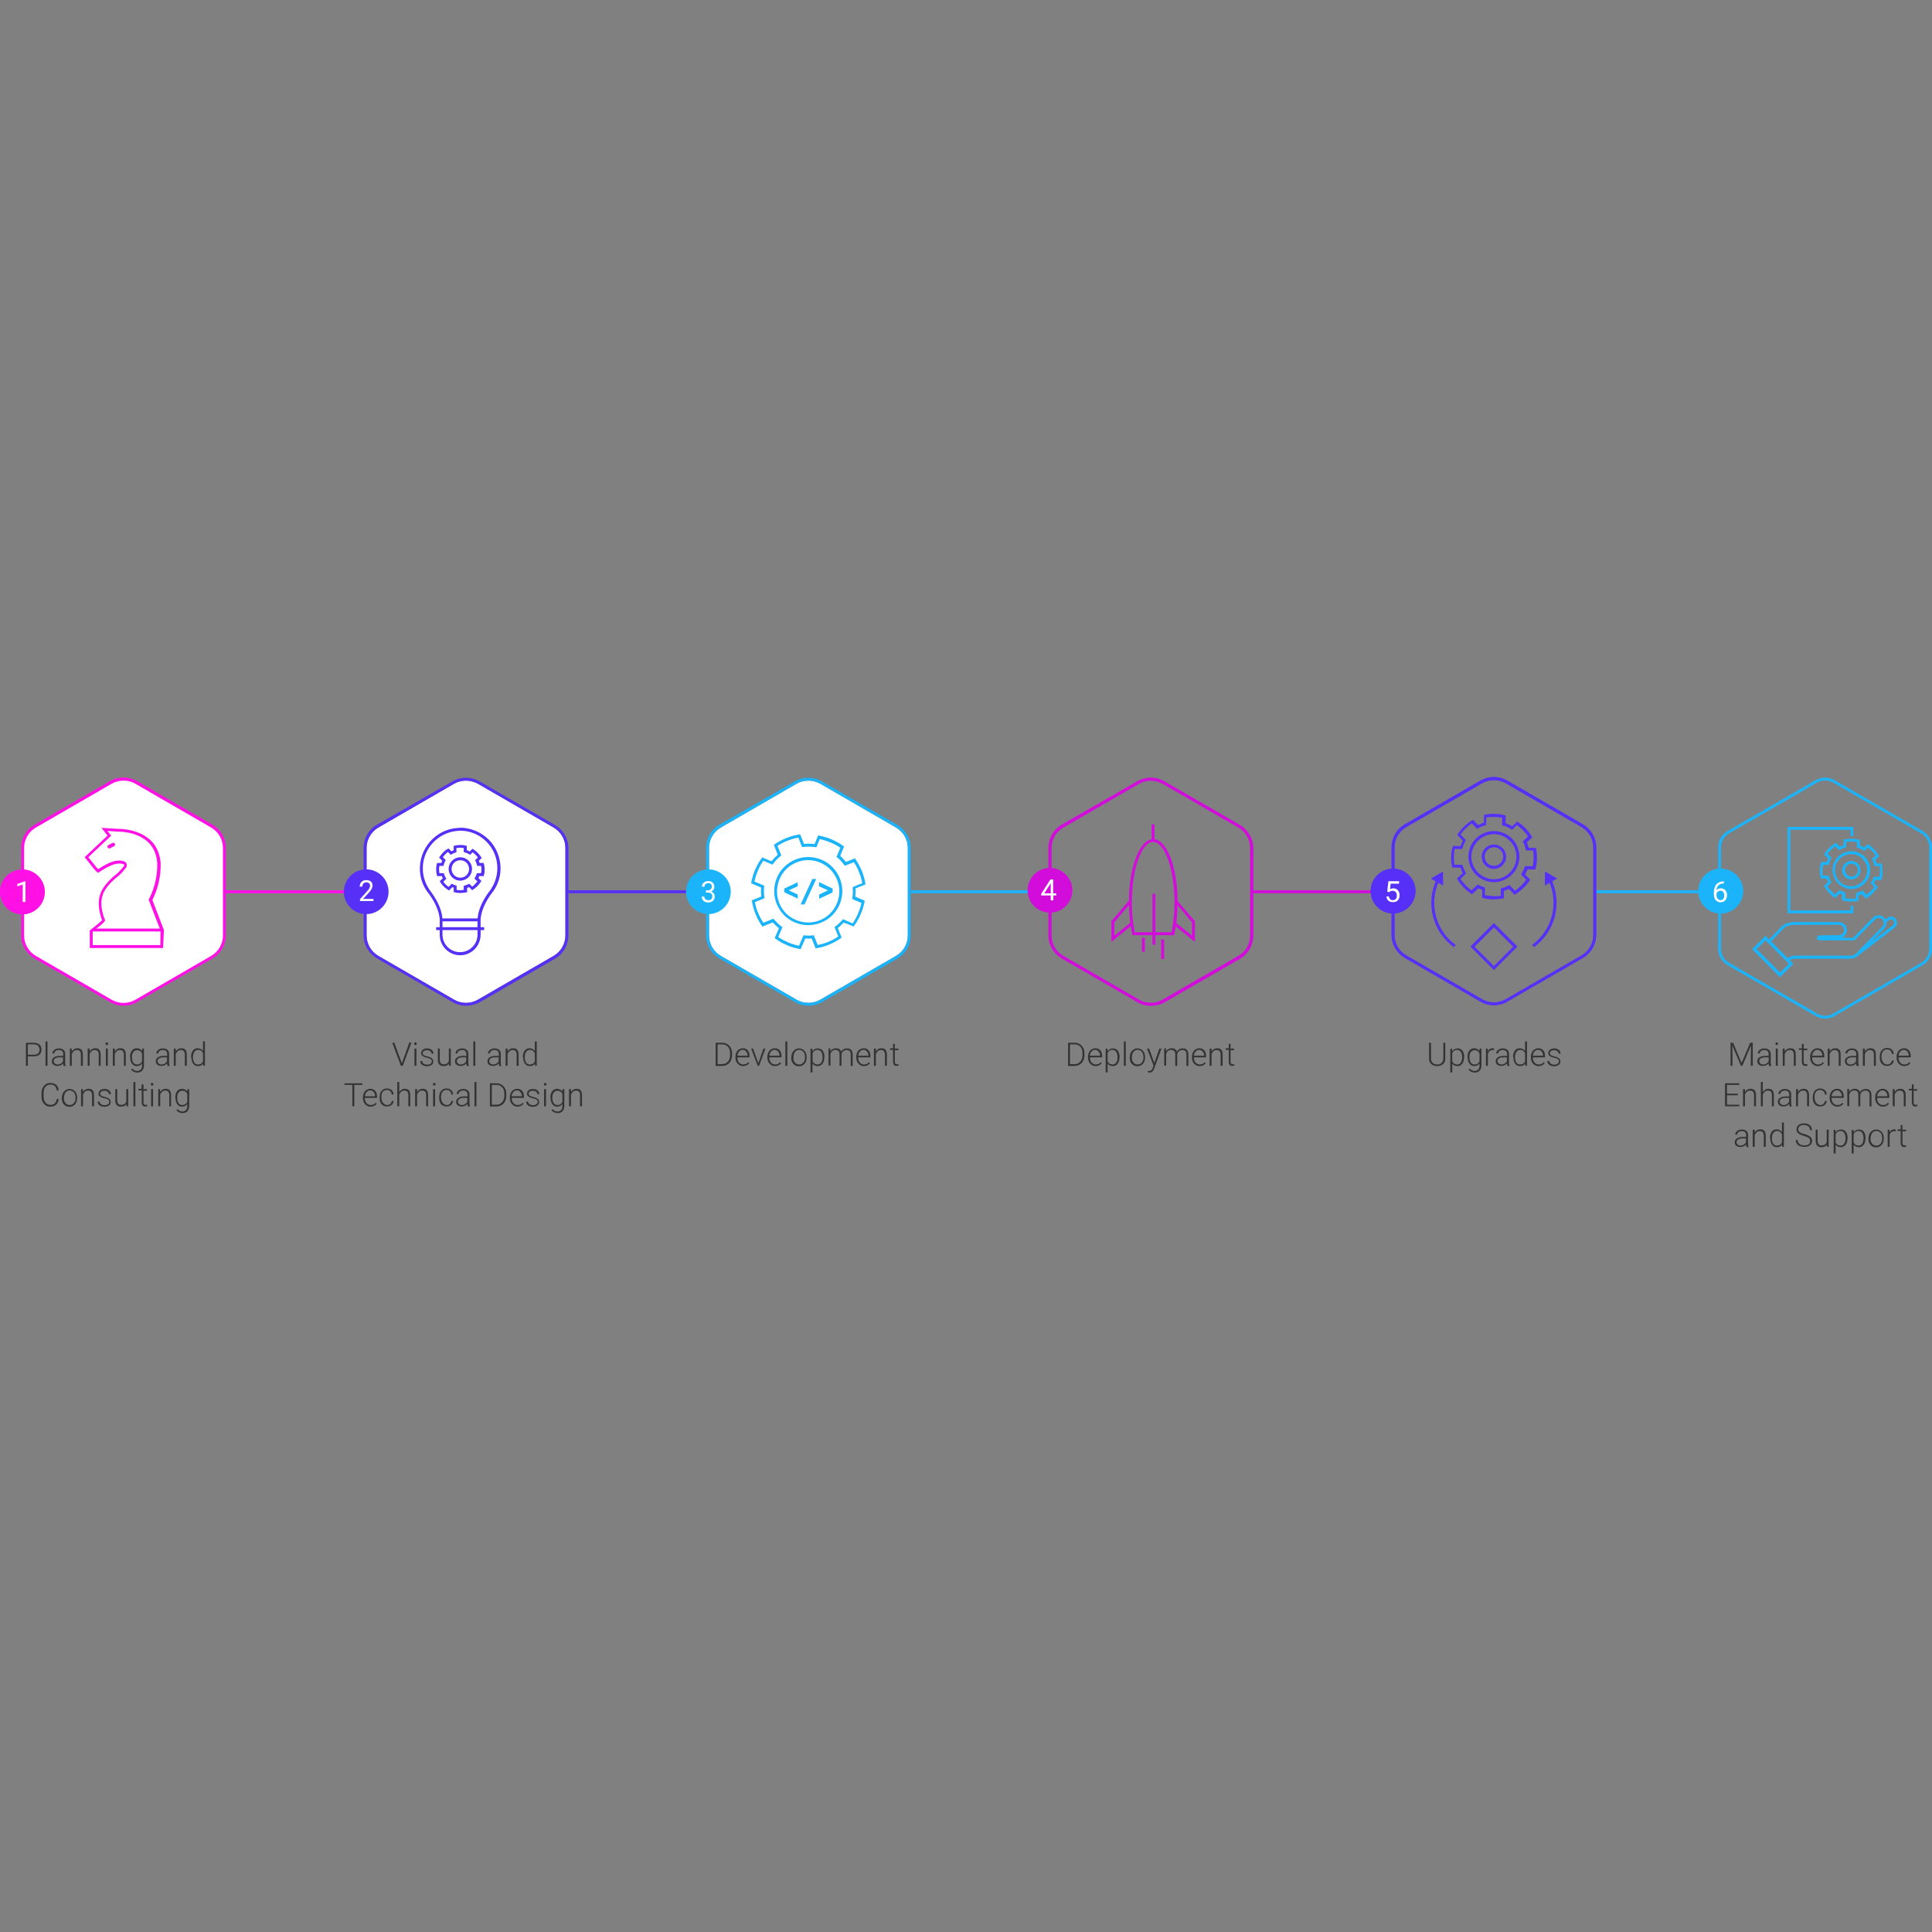 <svg id="SvgjsSvg1001" width="288" height="288" xmlns="http://www.w3.org/2000/svg" version="1.1" xmlns:xlink="http://www.w3.org/1999/xlink" xmlns:svgjs="http://svgjs.com/svgjs"><rect width="100%" height="100%" fill="#808080" stroke="none"/><defs id="SvgjsDefs1002"></defs><g id="SvgjsG1008"><svg xmlns="http://www.w3.org/2000/svg" enable-background="new 0 0 1191.3 233.1" viewBox="0 0 1191.3 233.1" width="288" height="288"><g transform="translate(-89.624 -4352.93)" fill="#000000" class="color000 svgShape"><path fill="#333333" d="M106.8 4525.2v5.8h-1.2v-14.2h4.8c1.5 0 2.6.4 3.5 1.1s1.3 1.8 1.3 3.1c0 1.3-.4 2.4-1.2 3.1s-2 1.1-3.6 1.1H106.8zM106.8 4524.2h3.6c1.2 0 2.1-.3 2.7-.8.6-.6.9-1.3.9-2.3 0-1-.3-1.8-.9-2.4-.6-.6-1.5-.9-2.6-.9h-3.7V4524.2zM118.9 4531h-1.2v-15h1.2V4531zM128.8 4531c-.1-.3-.2-.8-.2-1.5-.4.5-.9.9-1.6 1.2s-1.3.4-2 .4c-1 0-1.8-.3-2.5-.8s-.9-1.3-.9-2.1c0-1 .4-1.8 1.3-2.4s2-.9 3.6-.9h2.1v-1.2c0-.8-.2-1.3-.7-1.8-.5-.4-1.1-.6-2-.6-.8 0-1.5.2-2 .6s-.8.9-.8 1.5l-1.2 0c0-.8.4-1.6 1.2-2.2s1.7-.9 2.9-.9c1.2 0 2.1.3 2.8.9.7.6 1 1.4 1 2.5v5c0 1 .1 1.8.3 2.3v.1H128.8zM125.1 4530.2c.8 0 1.5-.2 2.1-.6s1.1-.9 1.3-1.5v-2.3h-2.1c-1.2 0-2.1.2-2.7.6s-1 1-1 1.7c0 .6.2 1.1.7 1.5S124.4 4530.2 125.1 4530.2zM133.9 4520.4l0 1.8c.4-.7.9-1.1 1.5-1.5s1.2-.5 2-.5c1.1 0 2 .3 2.5 1s.8 1.6.8 2.9v6.9h-1.2v-6.9c0-.9-.2-1.6-.6-2.1s-1-.7-1.9-.7c-.7 0-1.4.2-1.9.7s-1 1.1-1.2 1.8v7.2h-1.2v-10.6H133.9zM144.9 4520.4l0 1.8c.4-.7.9-1.1 1.5-1.5s1.2-.5 2-.5c1.1 0 2 .3 2.5 1s.8 1.6.8 2.9v6.9h-1.2v-6.9c0-.9-.2-1.6-.6-2.1s-1-.7-1.9-.7c-.7 0-1.4.2-1.9.7s-1 1.1-1.2 1.8v7.2h-1.2v-10.6H144.9zM154.7 4517.4c0-.2.1-.4.2-.6.1-.2.3-.2.6-.2s.4.1.6.2c.1.2.2.3.2.6s-.1.4-.2.6c-.1.1-.3.2-.6.2s-.4-.1-.6-.2C154.8 4517.8 154.7 4517.6 154.7 4517.4zM156.1 4531h-1.2v-10.6h1.2V4531zM160.4 4520.4l0 1.8c.4-.7.9-1.1 1.5-1.5s1.2-.5 2-.5c1.1 0 2 .3 2.5 1s.8 1.6.8 2.9v6.9h-1.2v-6.9c0-.9-.2-1.6-.6-2.1s-1-.7-1.9-.7c-.7 0-1.4.2-1.9.7s-1 1.1-1.2 1.8v7.2h-1.2v-10.6H160.4zM169.8 4525.6c0-1.7.4-3 1.1-3.9s1.7-1.5 3-1.5c1.4 0 2.5.6 3.3 1.7l.1-1.5h1.1v10.4c0 1.4-.4 2.4-1.1 3.2s-1.8 1.2-3.1 1.2c-.7 0-1.4-.2-2.1-.5s-1.2-.8-1.6-1.3l.7-.7c.8 1 1.8 1.5 2.9 1.5 1 0 1.7-.3 2.3-.9s.8-1.4.8-2.4v-1.3c-.7 1-1.8 1.6-3.3 1.6-1.2 0-2.2-.5-2.9-1.5s-1.1-2.3-1.1-4V4525.6zM171 4525.8c0 1.3.3 2.4.8 3.2s1.3 1.2 2.3 1.2c1.4 0 2.5-.6 3.1-1.9v-4.9c-.3-.7-.7-1.2-1.2-1.5s-1.1-.5-1.9-.5c-1 0-1.7.4-2.3 1.2S171 4524.3 171 4525.8zM192.9 4531c-.1-.3-.2-.8-.2-1.5-.4.5-.9.9-1.6 1.2s-1.3.4-2 .4c-1 0-1.8-.3-2.5-.8s-.9-1.3-.9-2.1c0-1 .4-1.8 1.3-2.4s2-.9 3.6-.9h2.1v-1.2c0-.8-.2-1.3-.7-1.8s-1.1-.6-2-.6c-.8 0-1.5.2-2 .6s-.8.9-.8 1.5l-1.2 0c0-.8.4-1.6 1.2-2.2s1.7-.9 2.9-.9c1.2 0 2.1.3 2.8.9s1 1.4 1 2.5v5c0 1 .1 1.8.3 2.3v.1H192.9zM189.2 4530.2c.8 0 1.5-.2 2.1-.6s1.1-.9 1.3-1.5v-2.3h-2.1c-1.2 0-2.1.2-2.7.6s-1 1-1 1.7c0 .6.2 1.1.7 1.5S188.5 4530.2 189.2 4530.2zM198 4520.4l0 1.8c.4-.7.9-1.1 1.5-1.5s1.2-.5 2-.5c1.1 0 2 .3 2.5 1s.8 1.6.8 2.9v6.9h-1.2v-6.9c0-.9-.2-1.6-.6-2.1s-1-.7-1.9-.7c-.7 0-1.4.2-1.9.7s-1 1.1-1.2 1.8v7.2h-1.2v-10.6H198zM207.4 4525.6c0-1.6.4-2.9 1.1-3.9s1.7-1.5 3-1.5c1.4 0 2.5.6 3.3 1.7v-5.9h1.2v15h-1.1l0-1.4c-.7 1.1-1.8 1.6-3.3 1.6-1.2 0-2.2-.5-2.9-1.5s-1.1-2.3-1.1-4V4525.6zM208.6 4525.8c0 1.3.3 2.4.8 3.2s1.3 1.2 2.3 1.2c1.4 0 2.5-.6 3.1-1.9v-5c-.6-1.4-1.6-2.1-3-2.1-1 0-1.7.4-2.3 1.2S208.6 4524.3 208.6 4525.8zM125.8 4551.6c-.2 1.5-.7 2.6-1.6 3.4s-2.1 1.2-3.6 1.2c-1.1 0-2-.3-2.8-.8s-1.4-1.3-1.9-2.2-.7-2.1-.7-3.3v-1.8c0-1.3.2-2.4.7-3.4s1.1-1.7 1.9-2.3 1.8-.8 2.9-.8c1.5 0 2.7.4 3.6 1.2s1.4 2 1.5 3.4h-1.2c-.3-2.4-1.6-3.6-3.9-3.6-1.3 0-2.3.5-3.1 1.4-.8 1-1.1 2.3-1.1 4v1.7c0 1.6.4 3 1.1 3.9s1.8 1.5 3 1.5c1.3 0 2.2-.3 2.8-.9s1-1.5 1.2-2.7H125.8zM127.8 4550.6c0-1 .2-1.9.6-2.7s1-1.4 1.7-1.9 1.5-.7 2.4-.7c1.4 0 2.5.5 3.4 1.5s1.3 2.3 1.3 3.9v.2c0 1-.2 1.9-.6 2.8s-.9 1.4-1.7 1.9-1.5.7-2.5.7c-1.4 0-2.5-.5-3.4-1.5s-1.3-2.3-1.3-3.9V4550.6zM129 4550.9c0 1.3.3 2.3 1 3.1s1.5 1.2 2.6 1.2c1.1 0 1.9-.4 2.6-1.2s1-1.9 1-3.2v-.2c0-.8-.1-1.5-.4-2.2s-.7-1.2-1.3-1.6-1.2-.6-1.9-.6c-1 0-1.9.4-2.5 1.2s-1 1.9-1 3.2V4550.9zM140.8 4545.4l0 1.8c.4-.7.9-1.1 1.5-1.5s1.2-.5 2-.5c1.1 0 2 .3 2.5 1s.8 1.6.8 2.9v6.9h-1.2v-6.9c0-.9-.2-1.6-.6-2.1s-1-.7-1.9-.7c-.7 0-1.4.2-1.9.7s-1 1.1-1.2 1.8v7.2h-1.2v-10.6H140.8zM157 4553.3c0-.6-.2-1-.7-1.4s-1.2-.6-2.1-.8-1.7-.4-2.2-.7-.9-.6-1.2-.9-.4-.8-.4-1.3c0-.8.3-1.5 1-2.1s1.6-.8 2.7-.8c1.2 0 2.1.3 2.8.9s1.1 1.3 1.1 2.3h-1.2c0-.6-.3-1.1-.8-1.5s-1.2-.6-2-.6c-.8 0-1.4.2-1.9.5s-.7.8-.7 1.3c0 .5.2.9.6 1.2s1.1.6 2.1.8 1.8.5 2.3.8.9.6 1.1 1 .4.8.4 1.4c0 .9-.4 1.6-1.1 2.1s-1.7.8-2.8.8c-1.2 0-2.2-.3-3-.9s-1.1-1.3-1.1-2.3h1.2c0 .7.3 1.2.9 1.6s1.2.6 2.1.6c.8 0 1.5-.2 2-.5S157 4553.9 157 4553.3zM167.6 4554.7c-.7 1-1.8 1.5-3.4 1.5-1.1 0-2-.3-2.6-1s-.9-1.6-.9-2.9v-6.9h1.2v6.7c0 2 .8 3 2.4 3 1.7 0 2.8-.7 3.2-2.1v-7.6h1.2v10.6h-1.1L167.6 4554.7zM173.1 4556h-1.2v-15h1.2V4556zM178.1 4542.7v2.7h2.2v1h-2.2v7c0 .6.1 1 .3 1.3.2.3.6.4 1.1.4.2 0 .5 0 .9-.1l0 .9c-.3.1-.7.2-1.2.2-.8 0-1.4-.2-1.7-.7s-.5-1.2-.5-2.1v-7.1H175v-1h1.9v-2.7H178.1zM182.6 4542.4c0-.2.1-.4.2-.6.1-.2.3-.2.6-.2s.4.1.6.2c.1.2.2.3.2.6s-.1.4-.2.6c-.1.1-.3.2-.6.2s-.4-.1-.6-.2C182.7 4542.8 182.6 4542.6 182.6 4542.4zM184 4556h-1.2v-10.6h1.2V4556zM188.3 4545.4l0 1.8c.4-.7.9-1.1 1.5-1.5s1.2-.5 2-.5c1.1 0 2 .3 2.5 1s.8 1.6.8 2.9v6.9H194v-6.9c0-.9-.2-1.6-.6-2.1s-1-.7-1.9-.7c-.7 0-1.4.2-1.9.7s-1 1.1-1.2 1.8v7.2h-1.2v-10.6H188.3zM197.7 4550.6c0-1.7.4-3 1.1-3.9s1.7-1.5 3-1.5c1.4 0 2.5.6 3.3 1.7l.1-1.5h1.1v10.4c0 1.4-.4 2.4-1.1 3.2s-1.8 1.2-3.1 1.2c-.7 0-1.4-.2-2.1-.5s-1.2-.8-1.6-1.3l.7-.7c.8 1 1.8 1.5 2.9 1.5 1 0 1.7-.3 2.3-.9s.8-1.4.8-2.4v-1.3c-.7 1-1.8 1.6-3.3 1.6-1.2 0-2.2-.5-2.9-1.5s-1.1-2.3-1.1-4V4550.6zM198.9 4550.8c0 1.3.3 2.4.8 3.2s1.3 1.2 2.3 1.2c1.4 0 2.5-.6 3.1-1.9v-4.9c-.3-.7-.7-1.2-1.2-1.5s-1.1-.5-1.9-.5c-1 0-1.7.4-2.3 1.2S198.9 4549.3 198.9 4550.8z" class="color333 svgShape"></path><g fill="#000000" class="color000 svgShape"><path fill="#333333" d="M337.3 4529.2l.1.3.1-.3 4.5-12.5h1.3L338 4531h-1.2l-5.3-14.2h1.3L337.3 4529.2zM345 4517.4c0-.2.1-.4.2-.6.1-.2.3-.2.6-.2s.4.1.6.2c.1.2.2.3.2.6s-.1.4-.2.6c-.1.1-.3.2-.6.2s-.4-.1-.6-.2C345.1 4517.8 345 4517.6 345 4517.4zM346.4 4531h-1.2v-10.6h1.2V4531zM355.9 4528.3c0-.6-.2-1-.7-1.4s-1.2-.6-2.1-.8-1.7-.4-2.2-.7-.9-.6-1.2-.9-.4-.8-.4-1.3c0-.8.3-1.5 1-2.1s1.6-.8 2.7-.8c1.2 0 2.1.3 2.8.9s1.1 1.3 1.1 2.3h-1.2c0-.6-.3-1.1-.8-1.5s-1.2-.6-2-.6c-.8 0-1.4.2-1.9.5s-.7.8-.7 1.3c0 .5.2.9.6 1.2s1.1.6 2.1.8 1.8.5 2.3.8.9.6 1.1 1 .4.8.4 1.4c0 .9-.4 1.6-1.1 2.1s-1.7.8-2.8.8c-1.2 0-2.2-.3-3-.9s-1.1-1.3-1.1-2.3h1.2c0 .7.3 1.2.9 1.6s1.2.6 2.1.6c.8 0 1.5-.2 2-.5S355.9 4528.9 355.9 4528.3zM366.5 4529.7c-.7 1-1.8 1.5-3.4 1.5-1.1 0-2-.3-2.6-1s-.9-1.6-.9-2.9v-6.9h1.2v6.7c0 2 .8 3 2.4 3 1.7 0 2.8-.7 3.2-2.1v-7.6h1.2v10.6h-1.1L366.5 4529.7zM377.4 4531c-.1-.3-.2-.8-.2-1.5-.4.5-.9.9-1.6 1.2s-1.3.4-2 .4c-1 0-1.8-.3-2.5-.8s-.9-1.3-.9-2.1c0-1 .4-1.8 1.3-2.4s2-.9 3.6-.9h2.1v-1.2c0-.8-.2-1.3-.7-1.8s-1.1-.6-2-.6c-.8 0-1.5.2-2 .6s-.8.9-.8 1.5l-1.2 0c0-.8.4-1.6 1.2-2.2s1.7-.9 2.9-.9c1.2 0 2.1.3 2.8.9s1 1.4 1 2.5v5c0 1 .1 1.8.3 2.3v.1H377.4zM373.7 4530.2c.8 0 1.5-.2 2.1-.6s1.1-.9 1.3-1.5v-2.3H375c-1.2 0-2.1.2-2.7.6s-1 1-1 1.7c0 .6.2 1.1.7 1.5S373 4530.2 373.7 4530.2zM382.7 4531h-1.2v-15h1.2V4531zM397.4 4531c-.1-.3-.2-.8-.2-1.5-.4.5-.9.9-1.6 1.2s-1.3.4-2 .4c-1 0-1.8-.3-2.5-.8s-.9-1.3-.9-2.1c0-1 .4-1.8 1.3-2.4s2-.9 3.6-.9h2.1v-1.2c0-.8-.2-1.3-.7-1.8s-1.1-.6-2-.6c-.8 0-1.5.2-2 .6s-.8.9-.8 1.5l-1.2 0c0-.8.4-1.6 1.2-2.2s1.7-.9 2.9-.9c1.2 0 2.1.3 2.8.9s1 1.4 1 2.5v5c0 1 .1 1.8.3 2.3v.1H397.4zM393.7 4530.2c.8 0 1.5-.2 2.1-.6s1.1-.9 1.3-1.5v-2.3h-2.1c-1.2 0-2.1.2-2.7.6s-1 1-1 1.7c0 .6.2 1.1.7 1.5S393 4530.2 393.7 4530.2zM402.6 4520.4l0 1.8c.4-.7.9-1.1 1.5-1.5s1.2-.5 2-.5c1.1 0 2 .3 2.5 1s.8 1.6.8 2.9v6.9h-1.2v-6.9c0-.9-.2-1.6-.6-2.1s-1-.7-1.9-.7c-.7 0-1.4.2-1.9.7s-1 1.1-1.2 1.8v7.2h-1.2v-10.6H402.6zM412 4525.6c0-1.6.4-2.9 1.1-3.9s1.7-1.5 3-1.5c1.4 0 2.5.6 3.3 1.7v-5.9h1.2v15h-1.1l0-1.4c-.7 1.1-1.8 1.6-3.3 1.6-1.2 0-2.2-.5-2.9-1.5s-1.1-2.3-1.1-4V4525.6zM413.2 4525.8c0 1.3.3 2.4.8 3.2s1.3 1.2 2.3 1.2c1.4 0 2.5-.6 3.1-1.9v-5c-.6-1.4-1.6-2.1-3-2.1-1 0-1.7.4-2.3 1.2S413.2 4524.3 413.2 4525.8z" class="color333 svgShape"></path></g><g fill="#000000" class="color000 svgShape"><path fill="#333333" d="M313 4542.8h-4.9v13.2h-1.2v-13.2H302v-1H313V4542.8zM318.1 4556.2c-.9 0-1.7-.2-2.4-.7s-1.3-1.1-1.7-1.9-.6-1.7-.6-2.7v-.4c0-1 .2-1.9.6-2.7s.9-1.5 1.6-1.9 1.5-.7 2.3-.7c1.3 0 2.3.4 3.1 1.3s1.1 2.1 1.1 3.6v.7h-7.5v.2c0 1.2.3 2.2 1 3s1.6 1.2 2.6 1.2c.6 0 1.2-.1 1.7-.3s.9-.6 1.3-1.1l.7.6C321 4555.6 319.8 4556.2 318.1 4556.2zM317.9 4546.2c-.9 0-1.6.3-2.2 1s-1 1.5-1.1 2.6h6.3v-.1c0-1-.3-1.8-.9-2.5S318.8 4546.2 317.9 4546.2zM328.3 4555.2c.8 0 1.5-.2 2-.7s.8-1.1.9-1.8h1.1c0 .6-.2 1.2-.6 1.8s-.9.9-1.5 1.2-1.3.4-2 .4c-1.4 0-2.5-.5-3.3-1.4s-1.2-2.3-1.2-3.9v-.4c0-1 .2-2 .5-2.8s.9-1.4 1.6-1.9 1.5-.7 2.4-.7c1.2 0 2.1.3 2.9 1s1.2 1.6 1.2 2.7h-1.1c-.1-.8-.4-1.5-.9-2s-1.2-.8-2.1-.8c-1.1 0-1.9.4-2.5 1.1s-.9 1.8-.9 3.2v.3c0 1.3.3 2.4.9 3.2S327.2 4555.2 328.3 4555.2zM335.8 4547.2c.4-.6.9-1.1 1.5-1.5s1.3-.5 2-.5c1.1 0 2 .3 2.5 1s.8 1.6.8 2.9v6.9h-1.2v-6.9c0-.9-.2-1.6-.6-2.1s-1-.7-1.9-.7c-.7 0-1.4.2-1.9.7s-1 1.1-1.2 1.8v7.2h-1.2v-15h1.2V4547.2zM346.8 4545.4l0 1.8c.4-.7.9-1.1 1.5-1.5s1.2-.5 2-.5c1.1 0 2 .3 2.5 1s.8 1.6.8 2.9v6.9h-1.2v-6.9c0-.9-.2-1.6-.6-2.1s-1-.7-1.9-.7c-.7 0-1.4.2-1.9.7s-1 1.1-1.2 1.8v7.2h-1.2v-10.6H346.8zM356.6 4542.4c0-.2.1-.4.2-.6.1-.2.3-.2.6-.2s.4.1.6.2c.1.2.2.3.2.6s-.1.4-.2.6c-.1.1-.3.2-.6.2s-.4-.1-.6-.2C356.6 4542.8 356.6 4542.6 356.6 4542.4zM357.9 4556h-1.2v-10.6h1.2V4556zM365 4555.2c.8 0 1.5-.2 2-.7s.8-1.1.9-1.8h1.1c0 .6-.2 1.2-.6 1.8s-.9.9-1.5 1.2-1.3.4-2 .4c-1.4 0-2.5-.5-3.3-1.4s-1.2-2.3-1.2-3.9v-.4c0-1 .2-2 .5-2.8s.9-1.4 1.6-1.9 1.5-.7 2.4-.7c1.2 0 2.1.3 2.9 1s1.2 1.6 1.2 2.7H368c-.1-.8-.4-1.5-.9-2s-1.2-.8-2.1-.8c-1.1 0-1.9.4-2.5 1.1s-.9 1.8-.9 3.2v.3c0 1.3.3 2.4.9 3.2S364 4555.2 365 4555.2zM378.1 4556c-.1-.3-.2-.8-.2-1.5-.4.5-.9.9-1.6 1.2s-1.3.4-2 .4c-1 0-1.8-.3-2.5-.8s-.9-1.3-.9-2.1c0-1 .4-1.8 1.3-2.4s2-.9 3.6-.9h2.1v-1.2c0-.8-.2-1.3-.7-1.8s-1.1-.6-2-.6c-.8 0-1.5.2-2 .6s-.8.9-.8 1.5l-1.2 0c0-.8.4-1.6 1.2-2.2s1.7-.9 2.9-.9c1.2 0 2.1.3 2.8.9s1 1.4 1 2.5v5c0 1 .1 1.8.3 2.3v.1H378.1zM374.4 4555.2c.8 0 1.5-.2 2.1-.6s1.1-.9 1.3-1.5v-2.3h-2.1c-1.2 0-2.1.2-2.7.6s-1 1-1 1.7c0 .6.2 1.1.7 1.5S373.7 4555.2 374.4 4555.2zM383.4 4556h-1.2v-15h1.2V4556zM391.7 4556v-14.2h4c1.2 0 2.2.3 3.1.8s1.6 1.3 2.2 2.3.8 2.1.8 3.4v1.3c0 1.3-.3 2.4-.8 3.4s-1.2 1.7-2.2 2.3-2 .8-3.2.8H391.7zM392.9 4542.8v12.2h2.7c1.5 0 2.7-.5 3.6-1.5.9-1 1.4-2.3 1.4-4v-1.3c0-1.6-.4-2.9-1.3-3.9-.9-1-2.1-1.5-3.5-1.5H392.9zM408.7 4556.2c-.9 0-1.7-.2-2.4-.7s-1.3-1.1-1.7-1.9-.6-1.7-.6-2.7v-.4c0-1 .2-1.9.6-2.7s.9-1.5 1.6-1.9 1.5-.7 2.3-.7c1.3 0 2.3.4 3.1 1.3s1.1 2.1 1.1 3.6v.7h-7.5v.2c0 1.2.3 2.2 1 3s1.6 1.2 2.6 1.2c.6 0 1.2-.1 1.7-.3s.9-.6 1.3-1.1l.7.6C411.5 4555.6 410.3 4556.2 408.7 4556.2zM408.4 4546.2c-.9 0-1.6.3-2.2 1s-1 1.5-1.1 2.6h6.3v-.1c0-1-.3-1.8-.9-2.5S409.3 4546.2 408.4 4546.2zM421.2 4553.3c0-.6-.2-1-.7-1.4s-1.2-.6-2.1-.8-1.7-.4-2.2-.7-.9-.6-1.2-.9-.4-.8-.4-1.3c0-.8.3-1.5 1-2.1s1.6-.8 2.7-.8c1.2 0 2.1.3 2.8.9s1.1 1.3 1.1 2.3h-1.2c0-.6-.3-1.1-.8-1.5s-1.2-.6-2-.6c-.8 0-1.4.2-1.9.5s-.7.8-.7 1.3c0 .5.2.9.6 1.2s1.1.6 2.1.8 1.8.5 2.3.8.9.6 1.1 1 .4.8.4 1.4c0 .9-.4 1.6-1.1 2.1s-1.7.8-2.8.8c-1.2 0-2.2-.3-3-.9s-1.1-1.3-1.1-2.3h1.2c0 .7.3 1.2.9 1.6s1.2.6 2.1.6c.8 0 1.5-.2 2-.5S421.2 4553.9 421.2 4553.3zM425 4542.4c0-.2.1-.4.2-.6.1-.2.3-.2.6-.2s.4.1.6.2c.1.2.2.3.2.6s-.1.4-.2.6c-.1.1-.3.2-.6.2s-.4-.1-.6-.2C425 4542.8 425 4542.6 425 4542.4zM426.3 4556h-1.2v-10.6h1.2V4556zM429 4550.6c0-1.7.4-3 1.1-3.9s1.7-1.5 3-1.5c1.4 0 2.5.6 3.3 1.7l.1-1.5h1.1v10.4c0 1.4-.4 2.4-1.1 3.2s-1.8 1.2-3.1 1.2c-.7 0-1.4-.2-2.1-.5s-1.2-.8-1.6-1.3l.7-.7c.8 1 1.8 1.5 2.9 1.5 1 0 1.7-.3 2.3-.9s.8-1.4.8-2.4v-1.3c-.7 1-1.8 1.6-3.3 1.6-1.2 0-2.2-.5-2.9-1.5s-1.1-2.3-1.1-4V4550.6zM430.2 4550.8c0 1.3.3 2.4.8 3.2s1.3 1.2 2.3 1.2c1.4 0 2.5-.6 3.1-1.9v-4.9c-.3-.7-.7-1.2-1.2-1.5s-1.1-.5-1.9-.5c-1 0-1.7.4-2.3 1.2S430.2 4549.3 430.2 4550.8zM441.7 4545.4l0 1.8c.4-.7.9-1.1 1.5-1.5s1.2-.5 2-.5c1.1 0 2 .3 2.5 1s.8 1.6.8 2.9v6.9h-1.2v-6.9c0-.9-.2-1.6-.6-2.1s-1-.7-1.9-.7c-.7 0-1.4.2-1.9.7s-1 1.1-1.2 1.8v7.2h-1.2v-10.6H441.7z" class="color333 svgShape"></path></g><g fill="#000000" class="color000 svgShape"><path fill="#333333" d="M530.9 4531v-14.2h4c1.2 0 2.2.3 3.1.8s1.6 1.3 2.2 2.3.8 2.1.8 3.4v1.3c0 1.3-.3 2.4-.8 3.4s-1.2 1.7-2.2 2.3-2 .8-3.2.8H530.9zM532.1 4517.8v12.2h2.7c1.5 0 2.7-.5 3.6-1.5.9-1 1.4-2.3 1.4-4v-1.3c0-1.6-.4-2.9-1.3-3.9-.9-1-2.1-1.5-3.5-1.5H532.1zM547.8 4531.2c-.9 0-1.7-.2-2.4-.7s-1.3-1.1-1.7-1.9-.6-1.7-.6-2.7v-.4c0-1 .2-1.9.6-2.7s.9-1.5 1.6-1.9 1.5-.7 2.3-.7c1.3 0 2.3.4 3.1 1.3s1.1 2.1 1.1 3.6v.7h-7.5v.2c0 1.2.3 2.2 1 3s1.6 1.2 2.6 1.2c.6 0 1.2-.1 1.7-.3s.9-.6 1.3-1.1l.7.6C550.7 4530.6 549.4 4531.2 547.8 4531.2zM547.6 4521.2c-.9 0-1.6.3-2.2 1s-1 1.5-1.1 2.6h6.3v-.1c0-1-.3-1.8-.9-2.5S548.5 4521.2 547.6 4521.2zM557.2 4529.4l3.2-9h1.2l-3.9 10.6h-.9l-4-10.6h1.2L557.2 4529.4zM567.5 4531.2c-.9 0-1.7-.2-2.4-.7s-1.3-1.1-1.7-1.9-.6-1.7-.6-2.7v-.4c0-1 .2-1.9.6-2.7s.9-1.5 1.6-1.9 1.5-.7 2.3-.7c1.3 0 2.3.4 3.1 1.3s1.1 2.1 1.1 3.6v.7h-7.5v.2c0 1.2.3 2.2 1 3s1.6 1.2 2.6 1.2c.6 0 1.2-.1 1.7-.3s.9-.6 1.3-1.1l.7.6C570.4 4530.6 569.1 4531.2 567.5 4531.2zM567.3 4521.2c-.9 0-1.6.3-2.2 1s-1 1.5-1.1 2.6h6.3v-.1c0-1-.3-1.8-.9-2.5S568.2 4521.2 567.3 4521.2zM575.1 4531h-1.2v-15h1.2V4531zM577.6 4525.6c0-1 .2-1.9.6-2.7s1-1.4 1.7-1.9 1.5-.7 2.4-.7c1.4 0 2.5.5 3.4 1.5s1.3 2.3 1.3 3.9v.2c0 1-.2 1.9-.6 2.8s-.9 1.4-1.7 1.9-1.5.7-2.5.7c-1.4 0-2.5-.5-3.4-1.5s-1.3-2.3-1.3-3.9V4525.6zM578.8 4525.9c0 1.3.3 2.3 1 3.1s1.5 1.2 2.6 1.2c1.1 0 1.9-.4 2.6-1.2s1-1.9 1-3.2v-.2c0-.8-.1-1.5-.4-2.2s-.7-1.2-1.3-1.6-1.2-.6-1.9-.6c-1 0-1.9.4-2.5 1.2s-1 1.9-1 3.2V4525.9zM597.9 4525.8c0 1.6-.4 3-1.1 3.9s-1.7 1.5-2.9 1.5c-1.4 0-2.6-.5-3.3-1.5v5.4h-1.2v-14.6h1.1l.1 1.5c.8-1.1 1.9-1.7 3.3-1.7 1.3 0 2.3.5 3 1.4s1.1 2.3 1.1 4V4525.8zM596.8 4525.6c0-1.3-.3-2.4-.8-3.2s-1.3-1.2-2.3-1.2c-.7 0-1.3.2-1.8.5s-.9.8-1.2 1.5v5.1c.3.6.7 1.1 1.2 1.4s1.1.5 1.8.5c1 0 1.7-.4 2.3-1.2S596.8 4527.1 596.8 4525.6zM601.6 4520.4l0 1.7c.4-.6.9-1.1 1.5-1.4s1.2-.5 2-.5c1.7 0 2.7.7 3.2 2.1.4-.7.9-1.2 1.5-1.5s1.3-.5 2.1-.5c2.3 0 3.4 1.2 3.5 3.7v7.1h-1.2v-7c0-.9-.2-1.6-.6-2.1s-1.1-.7-2-.7c-.8 0-1.5.3-2.1.8s-.9 1.2-1 1.9v7h-1.2v-7.1c0-.9-.2-1.6-.6-2s-1.1-.7-1.9-.7c-.7 0-1.4.2-1.9.6s-.9 1-1.2 1.9v7.2h-1.2v-10.6H601.6zM622.3 4531.2c-.9 0-1.7-.2-2.4-.7s-1.3-1.1-1.7-1.9-.6-1.7-.6-2.7v-.4c0-1 .2-1.9.6-2.7s.9-1.5 1.6-1.9 1.5-.7 2.3-.7c1.3 0 2.3.4 3.1 1.3s1.1 2.1 1.1 3.6v.7h-7.5v.2c0 1.2.3 2.2 1 3s1.6 1.2 2.6 1.2c.6 0 1.2-.1 1.7-.3s.9-.6 1.3-1.1l.7.6C625.2 4530.6 624 4531.2 622.3 4531.2zM622.1 4521.2c-.9 0-1.6.3-2.2 1s-1 1.5-1.1 2.6h6.3v-.1c0-1-.3-1.8-.9-2.5S623 4521.2 622.1 4521.2zM629.7 4520.4l0 1.8c.4-.7.9-1.1 1.5-1.5s1.2-.5 2-.5c1.1 0 2 .3 2.5 1s.8 1.6.8 2.9v6.9h-1.2v-6.9c0-.9-.2-1.6-.6-2.1s-1-.7-1.9-.7c-.7 0-1.4.2-1.9.7s-1 1.1-1.2 1.8v7.2h-1.2v-10.6H629.7zM641.4 4517.7v2.7h2.2v1h-2.2v7c0 .6.1 1 .3 1.3.2.3.6.4 1.1.4.2 0 .5 0 .9-.1l0 .9c-.3.1-.7.2-1.2.2-.8 0-1.4-.2-1.7-.7s-.5-1.2-.5-2.1v-7.1h-1.9v-1h1.9v-2.7H641.4z" class="color333 svgShape"></path></g><g fill="#000000" class="color000 svgShape"><path fill="#333333" d="M748.2 4531v-14.2h4c1.2 0 2.2.3 3.1.8.9.5 1.6 1.3 2.2 2.3s.8 2.1.8 3.4v1.3c0 1.3-.3 2.4-.8 3.4-.5 1-1.2 1.7-2.2 2.3-.9.5-2 .8-3.2.8H748.2zM749.4 4517.8v12.2h2.7c1.5 0 2.7-.5 3.6-1.5.9-1 1.4-2.3 1.4-4v-1.3c0-1.6-.4-2.9-1.3-3.9-.9-1-2.1-1.5-3.5-1.5H749.4zM765.2 4531.2c-.9 0-1.7-.2-2.4-.7-.7-.4-1.3-1.1-1.7-1.9-.4-.8-.6-1.7-.6-2.7v-.4c0-1 .2-1.9.6-2.7.4-.8.9-1.5 1.6-1.9s1.5-.7 2.3-.7c1.3 0 2.3.4 3.1 1.3s1.1 2.1 1.1 3.6v.7h-7.5v.2c0 1.2.3 2.2 1 3 .7.8 1.6 1.2 2.6 1.2.6 0 1.2-.1 1.7-.3s.9-.6 1.3-1.1l.7.6C768 4530.6 766.8 4531.2 765.2 4531.2zM764.9 4521.2c-.9 0-1.6.3-2.2 1-.6.6-1 1.5-1.1 2.6h6.3v-.1c0-1-.3-1.8-.9-2.5S765.8 4521.2 764.9 4521.2zM779.9 4525.8c0 1.6-.4 3-1.1 3.9-.7 1-1.7 1.5-2.9 1.5-1.4 0-2.6-.5-3.3-1.5v5.4h-1.2v-14.6h1.1l.1 1.5c.8-1.1 1.9-1.7 3.3-1.7 1.3 0 2.3.5 3 1.4.7 1 1.1 2.3 1.1 4V4525.8zM778.7 4525.6c0-1.3-.3-2.4-.8-3.2-.6-.8-1.3-1.2-2.3-1.2-.7 0-1.3.2-1.8.5-.5.3-.9.8-1.2 1.5v5.1c.3.6.7 1.1 1.2 1.4.5.3 1.1.5 1.8.5 1 0 1.7-.4 2.3-1.2C778.5 4528.2 778.7 4527.1 778.7 4525.6zM783.8 4531h-1.2v-15h1.2V4531zM786.3 4525.6c0-1 .2-1.9.6-2.7.4-.8 1-1.4 1.7-1.9.7-.5 1.5-.7 2.4-.7 1.4 0 2.5.5 3.4 1.5.9 1 1.3 2.3 1.3 3.9v.2c0 1-.2 1.9-.6 2.8-.4.8-.9 1.4-1.7 1.9-.7.4-1.5.7-2.5.7-1.4 0-2.5-.5-3.4-1.5-.9-1-1.3-2.3-1.3-3.9V4525.6zM787.5 4525.9c0 1.3.3 2.3 1 3.1s1.5 1.2 2.6 1.2c1.1 0 1.9-.4 2.6-1.2s1-1.9 1-3.2v-.2c0-.8-.2-1.5-.4-2.2-.3-.7-.7-1.2-1.3-1.6-.5-.4-1.2-.6-1.9-.6-1 0-1.9.4-2.5 1.2-.7.8-1 1.9-1 3.2V4525.9zM801.4 4529.3l3.1-8.9h1.3l-4.5 12.4-.2.5c-.6 1.3-1.5 1.9-2.7 1.9-.3 0-.6 0-.9-.1l0-1 .6.1c.6 0 1-.1 1.4-.4.4-.3.7-.8.9-1.5l.5-1.4-4-10.5h1.3L801.4 4529.3zM808.6 4520.4l0 1.7c.4-.6.9-1.1 1.5-1.4s1.2-.5 2-.5c1.7 0 2.7.7 3.2 2.1.4-.7.9-1.2 1.5-1.5.6-.4 1.3-.5 2.1-.5 2.3 0 3.4 1.2 3.5 3.7v7.1h-1.2v-7c0-.9-.2-1.6-.6-2.1s-1.1-.7-2-.7c-.8 0-1.5.3-2.1.8-.6.5-.9 1.2-1 1.9v7h-1.2v-7.1c0-.9-.2-1.6-.6-2s-1.1-.7-1.9-.7c-.7 0-1.4.2-1.9.6s-.9 1-1.2 1.9v7.2h-1.2v-10.6H808.6zM829.3 4531.2c-.9 0-1.7-.2-2.4-.7-.7-.4-1.3-1.1-1.7-1.9-.4-.8-.6-1.7-.6-2.7v-.4c0-1 .2-1.9.6-2.7.4-.8.9-1.5 1.6-1.9s1.5-.7 2.3-.7c1.3 0 2.3.4 3.1 1.3s1.1 2.1 1.1 3.6v.7h-7.5v.2c0 1.2.3 2.2 1 3 .7.8 1.6 1.2 2.6 1.2.6 0 1.2-.1 1.7-.3s.9-.6 1.3-1.1l.7.6C832.2 4530.6 831 4531.2 829.3 4531.2zM829.1 4521.2c-.9 0-1.6.3-2.2 1-.6.6-1 1.5-1.1 2.6h6.3v-.1c0-1-.3-1.8-.9-2.5S830 4521.2 829.1 4521.2zM836.7 4520.4l0 1.8c.4-.7.9-1.1 1.5-1.5.6-.3 1.2-.5 2-.5 1.1 0 2 .3 2.5 1 .6.6.8 1.6.8 2.9v6.9h-1.2v-6.9c0-.9-.2-1.6-.6-2.1-.4-.5-1-.7-1.9-.7-.7 0-1.4.2-1.9.7s-1 1.1-1.2 1.8v7.2h-1.2v-10.6H836.7zM848.4 4517.7v2.7h2.2v1h-2.2v7c0 .6.1 1 .3 1.3.2.3.6.4 1.1.4.2 0 .5 0 .9-.1l0 .9c-.3.1-.7.2-1.2.2-.8 0-1.4-.2-1.7-.7-.4-.5-.5-1.2-.5-2.1v-7.1h-1.9v-1h1.9v-2.7H848.4z" class="color333 svgShape"></path></g><g fill="#000000" class="color000 svgShape"><path fill="#333333" d="M980.8 4516.8v9.7c0 1-.2 1.8-.6 2.5-.4.7-1 1.3-1.8 1.6-.8.4-1.6.6-2.6.6-1.5 0-2.7-.4-3.6-1.2-.9-.8-1.4-1.9-1.4-3.4v-9.8h1.2v9.6c0 1.2.3 2.1 1 2.8s1.6 1 2.8 1 2.1-.3 2.8-1c.7-.7 1-1.6 1-2.8v-9.6H980.8zM992.4 4525.8c0 1.6-.4 3-1.1 3.9-.7 1-1.7 1.5-2.9 1.5-1.4 0-2.6-.5-3.3-1.5v5.4h-1.2v-14.6h1.1l.1 1.5c.8-1.1 1.9-1.7 3.3-1.7 1.3 0 2.3.5 3 1.4.7 1 1.1 2.3 1.1 4V4525.8zM991.2 4525.6c0-1.3-.3-2.4-.8-3.2-.6-.8-1.3-1.2-2.3-1.2-.7 0-1.3.2-1.8.5-.5.3-.9.8-1.2 1.5v5.1c.3.6.7 1.1 1.2 1.4.5.3 1.1.5 1.8.5 1 0 1.7-.4 2.3-1.2C990.9 4528.2 991.2 4527.1 991.2 4525.6zM994.5 4525.6c0-1.7.4-3 1.1-3.9s1.7-1.5 3-1.5c1.4 0 2.5.6 3.3 1.7l.1-1.5h1.1v10.4c0 1.4-.4 2.4-1.1 3.2s-1.8 1.2-3.1 1.2c-.7 0-1.4-.2-2.1-.5-.7-.3-1.2-.8-1.6-1.3l.7-.7c.8 1 1.8 1.5 2.9 1.5 1 0 1.7-.3 2.3-.9s.8-1.4.8-2.4v-1.3c-.7 1-1.8 1.6-3.3 1.6-1.2 0-2.2-.5-2.9-1.5s-1.1-2.3-1.1-4V4525.6zM995.7 4525.8c0 1.3.3 2.4.8 3.2.5.8 1.3 1.2 2.3 1.2 1.4 0 2.5-.6 3.1-1.9v-4.9c-.3-.7-.7-1.2-1.2-1.5-.5-.4-1.1-.5-1.9-.5-1 0-1.7.4-2.3 1.2S995.7 4524.3 995.7 4525.8zM1010.9 4521.4c-.2 0-.5-.1-.8-.1-.7 0-1.3.2-1.9.6-.5.4-.9 1-1.1 1.8v7.3h-1.2v-10.6h1.1l0 1.7c.6-1.2 1.6-1.9 3-1.9.3 0 .6 0 .8.1L1010.9 4521.4zM1019.1 4531c-.1-.3-.2-.8-.2-1.5-.4.5-.9.9-1.6 1.2s-1.3.4-2 .4c-1 0-1.8-.3-2.5-.8-.6-.6-.9-1.3-.9-2.1 0-1 .4-1.8 1.3-2.4.9-.6 2-.9 3.6-.9h2.1v-1.2c0-.8-.2-1.3-.7-1.8-.5-.4-1.1-.6-2-.6-.8 0-1.5.2-2 .6-.5.4-.8.9-.8 1.5l-1.2 0c0-.8.4-1.6 1.2-2.2s1.7-.9 2.9-.9c1.2 0 2.1.3 2.8.9.7.6 1 1.4 1 2.5v5c0 1 .1 1.8.3 2.3v.1H1019.1zM1015.4 4530.2c.8 0 1.5-.2 2.1-.6s1.1-.9 1.3-1.5v-2.3h-2.1c-1.2 0-2.1.2-2.7.6-.7.4-1 1-1 1.7 0 .6.2 1.1.7 1.5S1014.7 4530.2 1015.4 4530.2zM1022.6 4525.6c0-1.6.4-2.9 1.1-3.9s1.7-1.5 3-1.5c1.4 0 2.5.6 3.3 1.7v-5.9h1.2v15h-1.1l0-1.4c-.7 1.1-1.8 1.6-3.3 1.6-1.2 0-2.2-.5-2.9-1.5-.7-1-1.1-2.3-1.1-4V4525.6zM1023.8 4525.8c0 1.3.3 2.4.8 3.2.5.8 1.3 1.2 2.3 1.2 1.4 0 2.5-.6 3.1-1.9v-5c-.6-1.4-1.6-2.1-3-2.1-1 0-1.7.4-2.3 1.2S1023.8 4524.3 1023.8 4525.8zM1038.3 4531.2c-.9 0-1.7-.2-2.4-.7-.7-.4-1.3-1.1-1.7-1.9-.4-.8-.6-1.7-.6-2.7v-.4c0-1 .2-1.9.6-2.7.4-.8.9-1.5 1.6-1.9s1.5-.7 2.3-.7c1.3 0 2.3.4 3.1 1.3s1.1 2.1 1.1 3.6v.7h-7.5v.2c0 1.2.3 2.2 1 3 .7.8 1.6 1.2 2.6 1.2.6 0 1.2-.1 1.7-.3s.9-.6 1.3-1.1l.7.6C1041.2 4530.6 1039.9 4531.2 1038.3 4531.2zM1038.1 4521.2c-.9 0-1.6.3-2.2 1-.6.6-1 1.5-1.1 2.6h6.3v-.1c0-1-.3-1.8-.9-2.5S1039 4521.2 1038.1 4521.2zM1050.9 4528.3c0-.6-.2-1-.7-1.4-.5-.4-1.2-.6-2.1-.8s-1.7-.4-2.2-.7-.9-.6-1.2-.9c-.3-.4-.4-.8-.4-1.3 0-.8.3-1.5 1-2.1.7-.5 1.6-.8 2.7-.8 1.2 0 2.1.3 2.8.9s1.1 1.3 1.1 2.3h-1.2c0-.6-.3-1.1-.8-1.5s-1.2-.6-2-.6c-.8 0-1.4.2-1.9.5-.5.3-.7.8-.7 1.3 0 .5.2.9.6 1.2.4.3 1.1.6 2.1.8s1.8.5 2.3.8c.5.3.9.6 1.1 1 .2.4.4.8.4 1.4 0 .9-.4 1.6-1.1 2.1-.7.5-1.7.8-2.8.8-1.2 0-2.2-.3-3-.9-.8-.6-1.1-1.3-1.1-2.3h1.2c0 .7.3 1.2.9 1.6.5.4 1.2.6 2.1.6.8 0 1.5-.2 2-.5C1050.6 4529.3 1050.9 4528.9 1050.9 4528.3z" class="color333 svgShape"></path></g><g fill="#000000" class="color000 svgShape"><path fill="#333333" d="M1158.3 4516.8l5.2 12.5 5.3-12.5h1.6v14.2h-1.2v-6.2l.1-6.3-5.3 12.5h-.9l-5.3-12.5.1 6.3v6.2h-1.2v-14.2H1158.3zM1180.4 4531c-.1-.3-.2-.8-.2-1.5-.4.5-.9.9-1.6 1.2s-1.3.4-2 .4c-1 0-1.8-.3-2.5-.8-.6-.6-.9-1.3-.9-2.1 0-1 .4-1.8 1.3-2.4.9-.6 2-.9 3.6-.9h2.1v-1.2c0-.8-.2-1.3-.7-1.8-.5-.4-1.1-.6-2-.6-.8 0-1.5.2-2 .6-.5.4-.8.9-.8 1.5l-1.2 0c0-.8.4-1.6 1.2-2.2s1.7-.9 2.9-.9c1.2 0 2.1.3 2.8.9.7.6 1 1.4 1.1 2.5v5c0 1 .1 1.8.3 2.3v.1H1180.4zM1176.8 4530.2c.8 0 1.5-.2 2.1-.6s1.1-.9 1.3-1.5v-2.3h-2.1c-1.2 0-2.1.2-2.7.6-.7.4-1 1-1 1.7 0 .6.2 1.1.7 1.5S1176.1 4530.2 1176.8 4530.2zM1184.4 4517.4c0-.2.1-.4.2-.6.1-.2.3-.2.6-.2.2 0 .4.1.6.2.1.2.2.3.2.6s-.1.4-.2.6c-.1.1-.3.2-.6.2-.2 0-.4-.1-.6-.2C1184.5 4517.8 1184.4 4517.6 1184.4 4517.4zM1185.8 4531h-1.2v-10.6h1.2V4531zM1190.1 4520.4l0 1.8c.4-.7.9-1.1 1.5-1.5.6-.3 1.2-.5 2-.5 1.1 0 2 .3 2.5 1 .6.6.8 1.6.8 2.9v6.9h-1.2v-6.9c0-.9-.2-1.6-.6-2.1-.4-.5-1-.7-1.9-.7-.7 0-1.4.2-1.9.7s-1 1.1-1.2 1.8v7.2h-1.2v-10.6H1190.1zM1201.8 4517.7v2.7h2.2v1h-2.2v7c0 .6.1 1 .3 1.3.2.3.6.4 1.1.4.2 0 .5 0 .9-.1l0 .9c-.3.1-.7.2-1.2.2-.8 0-1.4-.2-1.7-.7-.4-.5-.5-1.2-.5-2.1v-7.1h-1.9v-1h1.9v-2.7H1201.8zM1210.5 4531.2c-.9 0-1.7-.2-2.4-.7-.7-.4-1.3-1.1-1.7-1.9-.4-.8-.6-1.7-.6-2.7v-.4c0-1 .2-1.9.6-2.7.4-.8.9-1.5 1.6-1.9s1.5-.7 2.3-.7c1.3 0 2.3.4 3.1 1.3s1.1 2.1 1.1 3.6v.7h-7.5v.2c0 1.2.3 2.2 1 3 .7.8 1.6 1.2 2.6 1.2.6 0 1.2-.1 1.7-.3s.9-.6 1.3-1.1l.7.6C1213.3 4530.6 1212.1 4531.2 1210.5 4531.2zM1210.3 4521.2c-.9 0-1.6.3-2.2 1-.6.6-1 1.5-1.1 2.6h6.3v-.1c0-1-.3-1.8-.9-2.5S1211.1 4521.2 1210.3 4521.2zM1217.8 4520.4l0 1.8c.4-.7.9-1.1 1.5-1.5.6-.3 1.2-.5 2-.5 1.1 0 2 .3 2.5 1 .6.6.8 1.6.8 2.9v6.9h-1.2v-6.9c0-.9-.2-1.6-.6-2.1-.4-.5-1-.7-1.9-.7-.7 0-1.4.2-1.9.7s-1 1.1-1.2 1.8v7.2h-1.2v-10.6H1217.8zM1234.4 4531c-.1-.3-.2-.8-.2-1.5-.4.5-.9.9-1.6 1.2s-1.3.4-2 .4c-1 0-1.8-.3-2.5-.8-.6-.6-.9-1.3-.9-2.1 0-1 .4-1.8 1.3-2.4.9-.6 2-.9 3.6-.9h2.1v-1.2c0-.8-.2-1.3-.7-1.8-.5-.4-1.1-.6-2-.6-.8 0-1.5.2-2 .6-.5.4-.8.9-.8 1.5l-1.2 0c0-.8.4-1.6 1.2-2.2s1.7-.9 2.9-.9c1.2 0 2.1.3 2.8.9.7.6 1 1.4 1.1 2.5v5c0 1 .1 1.8.3 2.3v.1H1234.4zM1230.7 4530.2c.8 0 1.5-.2 2.1-.6s1.1-.9 1.3-1.5v-2.3h-2.1c-1.2 0-2.1.2-2.7.6-.7.4-1 1-1 1.7 0 .6.2 1.1.7 1.5S1230 4530.2 1230.7 4530.2zM1239.5 4520.4l0 1.8c.4-.7.9-1.1 1.5-1.5.6-.3 1.2-.5 2-.5 1.1 0 2 .3 2.5 1 .6.6.8 1.6.8 2.9v6.9h-1.2v-6.9c0-.9-.2-1.6-.6-2.1-.4-.5-1-.7-1.9-.7-.7 0-1.4.2-1.9.7s-1 1.1-1.2 1.8v7.2h-1.2v-10.6H1239.5zM1253.3 4530.2c.8 0 1.5-.2 2-.7.6-.5.8-1.1.9-1.8h1.1c0 .6-.2 1.2-.6 1.8s-.9.9-1.5 1.2-1.3.4-2 .4c-1.4 0-2.5-.5-3.3-1.4s-1.2-2.3-1.2-3.9v-.4c0-1 .2-2 .5-2.8.4-.8.9-1.4 1.6-1.9.7-.4 1.5-.7 2.4-.7 1.2 0 2.1.3 2.9 1s1.2 1.6 1.2 2.7h-1.1c-.1-.8-.4-1.5-.9-2-.5-.5-1.2-.8-2.1-.8-1.1 0-1.9.4-2.5 1.1-.6.8-.9 1.8-.9 3.2v.3c0 1.3.3 2.4.9 3.2C1251.4 4529.8 1252.2 4530.2 1253.3 4530.2zM1263.8 4531.2c-.9 0-1.7-.2-2.4-.7-.7-.4-1.3-1.1-1.7-1.9-.4-.8-.6-1.7-.6-2.7v-.4c0-1 .2-1.9.6-2.7.4-.8.9-1.5 1.6-1.9s1.5-.7 2.3-.7c1.3 0 2.3.4 3.1 1.3s1.1 2.1 1.1 3.6v.7h-7.5v.2c0 1.2.3 2.2 1 3 .7.8 1.6 1.2 2.6 1.2.6 0 1.2-.1 1.7-.3s.9-.6 1.3-1.1l.7.6C1266.7 4530.6 1265.4 4531.2 1263.8 4531.2zM1263.6 4521.2c-.9 0-1.6.3-2.2 1-.6.6-1 1.5-1.1 2.6h6.3v-.1c0-1-.3-1.8-.9-2.5S1264.5 4521.2 1263.6 4521.2z" class="color333 svgShape"></path></g><g fill="#000000" class="color000 svgShape"><path fill="#333333" d="M1161.2 4549.2h-6.7v5.8h7.6v1h-8.8v-14.2h8.8v1h-7.6v5.4h6.7V4549.2zM1165.6 4545.4l0 1.8c.4-.7.9-1.1 1.5-1.5s1.2-.5 2-.5c1.1 0 2 .3 2.5 1s.8 1.6.8 2.9v6.9h-1.2v-6.9c0-.9-.2-1.6-.6-2.1s-1-.7-1.9-.7c-.7 0-1.4.2-1.9.7s-1 1.1-1.2 1.8v7.2h-1.2v-10.6H1165.6zM1176.6 4547.2c.4-.6.9-1.1 1.5-1.5s1.3-.5 2-.5c1.1 0 2 .3 2.5 1s.8 1.6.8 2.9v6.9h-1.2v-6.9c0-.9-.2-1.6-.6-2.1s-1-.7-1.9-.7c-.7 0-1.4.2-1.9.7s-1 1.1-1.2 1.8v7.2h-1.2v-15h1.2V4547.2zM1193.1 4556c-.1-.3-.2-.8-.2-1.5-.4.5-.9.9-1.6 1.2s-1.3.4-2 .4c-1 0-1.8-.3-2.5-.8s-.9-1.3-.9-2.1c0-1 .4-1.8 1.3-2.4s2-.9 3.6-.9h2.1v-1.2c0-.8-.2-1.3-.7-1.8s-1.1-.6-2-.6c-.8 0-1.5.2-2 .6s-.8.9-.8 1.5l-1.2 0c0-.8.4-1.6 1.2-2.2s1.7-.9 2.9-.9c1.2 0 2.1.3 2.8.9s1 1.4 1 2.5v5c0 1 .1 1.8.3 2.3v.1H1193.1zM1189.4 4555.2c.8 0 1.5-.2 2.1-.6s1.1-.9 1.3-1.5v-2.3h-2.1c-1.2 0-2.1.2-2.7.6s-1 1-1 1.7c0 .6.2 1.1.7 1.5S1188.7 4555.2 1189.4 4555.2zM1198.3 4545.4l0 1.8c.4-.7.9-1.1 1.5-1.5s1.2-.5 2-.5c1.1 0 2 .3 2.5 1s.8 1.6.8 2.9v6.9h-1.2v-6.9c0-.9-.2-1.6-.6-2.1s-1-.7-1.9-.7c-.7 0-1.4.2-1.9.7s-1 1.1-1.2 1.8v7.2h-1.2v-10.6H1198.3zM1212 4555.2c.8 0 1.5-.2 2-.7s.8-1.1.9-1.8h1.1c0 .6-.2 1.2-.6 1.8s-.9.9-1.5 1.2-1.3.4-2 .4c-1.4 0-2.5-.5-3.3-1.4s-1.2-2.3-1.2-3.9v-.4c0-1 .2-2 .5-2.8s.9-1.4 1.6-1.9 1.5-.7 2.4-.7c1.2 0 2.1.3 2.9 1s1.2 1.6 1.2 2.7h-1.1c-.1-.8-.3-1.5-.9-2s-1.2-.8-2.1-.8c-1.1 0-1.9.4-2.5 1.1s-.9 1.8-.9 3.2v.3c0 1.3.3 2.4.9 3.2S1211 4555.2 1212 4555.2zM1222.5 4556.2c-.9 0-1.7-.2-2.4-.7s-1.3-1.1-1.7-1.9-.6-1.7-.6-2.7v-.4c0-1 .2-1.9.6-2.7s.9-1.5 1.6-1.9 1.5-.7 2.3-.7c1.3 0 2.3.4 3.1 1.3s1.1 2.1 1.1 3.6v.7h-7.5v.2c0 1.2.3 2.2 1 3s1.6 1.2 2.6 1.2c.6 0 1.2-.1 1.7-.3s.9-.6 1.3-1.1l.7.6C1225.4 4555.6 1224.2 4556.2 1222.5 4556.2zM1222.3 4546.2c-.9 0-1.6.3-2.2 1s-1 1.5-1.1 2.6h6.3v-.1c0-1-.3-1.8-.9-2.5S1223.2 4546.2 1222.3 4546.2zM1229.8 4545.4l0 1.7c.4-.6.9-1.1 1.5-1.4s1.2-.5 2-.5c1.7 0 2.7.7 3.2 2.1.4-.7.9-1.2 1.5-1.5s1.3-.5 2.1-.5c2.3 0 3.4 1.2 3.5 3.7v7.1h-1.2v-7c0-.9-.2-1.6-.6-2.1s-1.1-.7-2-.7c-.8 0-1.5.3-2.1.8s-.9 1.2-1 1.9v7h-1.2v-7.1c0-.9-.2-1.6-.6-2s-1.1-.7-1.9-.7c-.7 0-1.4.2-1.9.6s-.9 1-1.2 1.9v7.2h-1.2v-10.6H1229.8zM1250.6 4556.2c-.9 0-1.7-.2-2.4-.7s-1.3-1.1-1.7-1.9-.6-1.7-.6-2.7v-.4c0-1 .2-1.9.6-2.7s.9-1.5 1.6-1.9 1.5-.7 2.3-.7c1.3 0 2.3.4 3.1 1.3s1.1 2.1 1.1 3.6v.7h-7.5v.2c0 1.2.3 2.2 1 3s1.6 1.2 2.6 1.2c.6 0 1.2-.1 1.7-.3s.9-.6 1.3-1.1l.7.6C1253.5 4555.6 1252.2 4556.2 1250.6 4556.2zM1250.4 4546.2c-.9 0-1.6.3-2.2 1s-1 1.5-1.1 2.6h6.3v-.1c0-1-.3-1.8-.9-2.5S1251.3 4546.2 1250.4 4546.2zM1257.9 4545.4l0 1.8c.4-.7.9-1.1 1.5-1.5s1.2-.5 2-.5c1.1 0 2 .3 2.5 1s.8 1.6.8 2.9v6.9h-1.2v-6.9c0-.9-.2-1.6-.6-2.1s-1-.7-1.9-.7c-.7 0-1.4.2-1.9.7s-1 1.1-1.2 1.8v7.2h-1.2v-10.6H1257.9zM1269.6 4542.7v2.7h2.2v1h-2.2v7c0 .6.1 1 .3 1.3.2.3.6.4 1.1.4.2 0 .5 0 .9-.1l0 .9c-.3.1-.7.2-1.2.2-.8 0-1.4-.2-1.7-.7s-.5-1.2-.5-2.1v-7.1h-1.9v-1h1.9v-2.7H1269.6z" class="color333 svgShape"></path></g><g fill="#000000" class="color000 svgShape"><path fill="#333333" d="M1166.5 4581c-.1-.3-.2-.8-.2-1.5-.4.5-.9.9-1.6 1.2s-1.3.4-2 .4c-1 0-1.8-.3-2.5-.8s-.9-1.3-.9-2.1c0-1 .4-1.8 1.3-2.4s2-.9 3.6-.9h2.1v-1.2c0-.8-.2-1.3-.7-1.8s-1.1-.6-2-.6c-.8 0-1.5.2-2 .6s-.8.9-.8 1.5l-1.2 0c0-.8.4-1.6 1.2-2.2s1.7-.9 2.9-.9c1.2 0 2.1.3 2.8.9s1 1.4 1 2.5v5c0 1 .1 1.8.3 2.3v.1H1166.5zM1162.8 4580.2c.8 0 1.5-.2 2.1-.6s1.1-.9 1.3-1.5v-2.3h-2.1c-1.2 0-2.1.2-2.7.6s-1 1-1 1.7c0 .6.2 1.1.7 1.5S1162.1 4580.2 1162.8 4580.2zM1171.6 4570.4l0 1.8c.4-.7.9-1.1 1.5-1.5s1.2-.5 2-.5c1.1 0 2 .3 2.5 1s.8 1.6.8 2.9v6.9h-1.2v-6.9c0-.9-.2-1.6-.6-2.1s-1-.7-1.9-.7c-.7 0-1.4.2-1.9.7s-1 1.1-1.2 1.8v7.2h-1.2v-10.6H1171.6zM1181 4575.6c0-1.6.4-2.9 1.1-3.9s1.7-1.5 3-1.5c1.4 0 2.5.6 3.3 1.7v-5.9h1.2v15h-1.1l0-1.4c-.7 1.1-1.8 1.6-3.3 1.6-1.2 0-2.2-.5-2.9-1.5s-1.1-2.3-1.1-4V4575.6zM1182.2 4575.8c0 1.3.3 2.4.8 3.2s1.3 1.2 2.3 1.2c1.4 0 2.5-.6 3.1-1.9v-5c-.6-1.4-1.6-2.1-3-2.1-1 0-1.7.4-2.3 1.2S1182.2 4574.3 1182.2 4575.8zM1205.8 4577.5c0-.8-.3-1.4-.8-1.9s-1.6-.9-3-1.3-2.5-.9-3.2-1.4c-1-.7-1.4-1.6-1.4-2.7 0-1.1.4-2 1.3-2.7s2-1 3.4-1c.9 0 1.8.2 2.5.5s1.3.9 1.7 1.5.6 1.4.6 2.2h-1.2c0-1-.3-1.8-1-2.3s-1.6-.9-2.7-.9c-1.1 0-2 .2-2.6.7-.6.5-1 1.1-1 1.9 0 .7.3 1.3.9 1.8.6.5 1.5.9 2.8 1.2s2.2.7 2.9 1.1 1.2.8 1.5 1.3.5 1.1.5 1.8c0 1.1-.4 2-1.3 2.7s-2.1 1-3.5 1c-1 0-1.9-.2-2.8-.5s-1.5-.9-1.9-1.5-.6-1.4-.6-2.2h1.2c0 1 .4 1.8 1.1 2.4s1.7.9 3 .9c1.1 0 2-.2 2.7-.7S1205.8 4578.3 1205.8 4577.5zM1216.1 4579.7c-.7 1-1.8 1.5-3.4 1.5-1.1 0-2-.3-2.6-1s-.9-1.6-.9-2.9v-6.9h1.2v6.7c0 2 .8 3 2.4 3 1.7 0 2.8-.7 3.2-2.1v-7.6h1.2v10.6h-1.1L1216.1 4579.7zM1228.8 4575.8c0 1.6-.4 3-1.1 3.9s-1.7 1.5-2.9 1.5c-1.4 0-2.6-.5-3.3-1.5v5.4h-1.2v-14.6h1.1l.1 1.5c.8-1.1 1.9-1.7 3.3-1.7 1.3 0 2.3.5 3 1.4s1.1 2.3 1.1 4V4575.8zM1227.6 4575.6c0-1.3-.3-2.4-.8-3.2s-1.3-1.2-2.3-1.2c-.7 0-1.3.2-1.8.5s-.9.8-1.2 1.5v5.1c.3.6.7 1.1 1.2 1.4s1.1.5 1.8.5c1 0 1.8-.4 2.3-1.2S1227.6 4577.1 1227.6 4575.6zM1239.9 4575.8c0 1.6-.4 3-1.1 3.9s-1.7 1.5-2.9 1.5c-1.4 0-2.6-.5-3.3-1.5v5.4h-1.2v-14.6h1.1l.1 1.5c.8-1.1 1.9-1.7 3.3-1.7 1.3 0 2.3.5 3 1.4s1.1 2.3 1.1 4V4575.8zM1238.7 4575.6c0-1.3-.3-2.4-.8-3.2s-1.3-1.2-2.3-1.2c-.7 0-1.3.2-1.8.5s-.9.8-1.2 1.5v5.1c.3.6.7 1.1 1.2 1.4s1.1.5 1.8.5c1 0 1.8-.4 2.3-1.2S1238.7 4577.1 1238.7 4575.6zM1241.8 4575.6c0-1 .2-1.9.6-2.7s1-1.4 1.7-1.9 1.5-.7 2.4-.7c1.4 0 2.5.5 3.4 1.5s1.3 2.3 1.3 3.9v.2c0 1-.2 1.9-.6 2.8s-.9 1.4-1.7 1.9-1.5.7-2.5.7c-1.4 0-2.5-.5-3.4-1.5s-1.3-2.3-1.3-3.9V4575.6zM1243 4575.9c0 1.3.3 2.3 1 3.1s1.5 1.2 2.6 1.2c1.1 0 1.9-.4 2.6-1.2s1-1.9 1-3.2v-.2c0-.8-.2-1.5-.4-2.2s-.7-1.2-1.3-1.6-1.2-.6-1.9-.6c-1 0-1.9.4-2.5 1.2s-1 1.9-1 3.2V4575.9zM1258.6 4571.4c-.2 0-.5-.1-.8-.1-.7 0-1.3.2-1.9.6s-.9 1-1.1 1.8v7.3h-1.2v-10.6h1.1l0 1.7c.6-1.2 1.6-1.9 3-1.9.3 0 .6 0 .8.1L1258.6 4571.4zM1262.7 4567.7v2.7h2.2v1h-2.2v7c0 .6.1 1 .3 1.3.2.3.6.4 1.1.4.2 0 .5 0 .9-.1l0 .9c-.3.1-.7.2-1.2.2-.8 0-1.4-.2-1.7-.7s-.5-1.2-.5-2.1v-7.1h-1.9v-1h1.9v-2.7H1262.7z" class="color333 svgShape"></path></g><g fill="#000000" class="color000 svgShape"><rect width="86.8" height="1.8" x="228" y="4422.8" fill="#ff11e6" class="colorfcb813 svgShape"></rect></g><g fill="#000000" class="color000 svgShape"><rect width="87.5" height="1.8" x="439.1" y="4422.8" fill="#5630f7" class="color1f2957 svgShape"></rect></g><g fill="#000000" class="color000 svgShape"><rect width="87" height="1.8" x="649.9" y="4422.8" fill="#1bb4fa" class="color03abba svgShape"></rect></g><g fill="#000000" class="color000 svgShape"><rect width="89.6" height="1.8" x="861.9" y="4422.8" fill="#d20cdb" class="colorfbb315 svgShape"></rect></g><g fill="#000000" class="color000 svgShape"><rect width="89.6" height="1.8" x="1073" y="4422.8" fill="#1bb4fa" class="color03abba svgShape"></rect></g><g transform="translate(-95.376)" fill="#000000" class="color000 svgShape"><g transform="translate(-1115.636 3216.69)" fill="#000000" class="color000 svgShape"><path fill="#ffffff" d="M1314.6,1180v54c0,5.5,2.9,10.6,7.7,13.4l46.7,27c4.8,2.8,10.7,2.8,15.5,0l46.7-27							c4.8-2.8,7.7-7.9,7.7-13.4v-54c0-5.5-2.9-10.6-7.7-13.4l-46.7-27c-4.8-2.8-10.7-2.8-15.5,0l-46.7,27
							C1317.6,1169.4,1314.6,1174.5,1314.6,1180z" class="colorfff svgShape"></path><path fill="#ff11e6" d="M1376.8,1277.3c-2.8,0-5.7-0.7-8.2-2.2l-46.7-27c-5-2.9-8.2-8.3-8.2-14.2v-54l0,0l0,0
							c0-5.8,3.1-11.3,8.2-14.2l46.7-27c5-2.9,11.3-2.9,16.4,0l46.7,27c5,2.9,8.2,8.3,8.2,14.2v54c0,5.8-3.1,11.3-8.2,14.2l-46.7,27
							C1382.5,1276.6,1379.7,1277.3,1376.8,1277.3z M1376.8,1138.5c-2.5,0-5,0.6-7.3,1.9l-46.7,27c-4.5,2.6-7.3,7.4-7.3,12.6v54
							c0,5.2,2.8,10,7.3,12.6l46.7,27c4.5,2.6,10.1,2.6,14.6,0l46.7-27c4.5-2.6,7.3-7.4,7.3-12.6v-54c0-5.2-2.8-10-7.3-12.6
							l-46.7-27C1381.9,1139.1,1379.3,1138.5,1376.8,1138.5z" class="colorfcb82b svgShape"></path><g fill="#000000" class="color000 svgShape"><path fill="#ffffff" d="M1393.3,1212c3.6-7,5.4-14.7,5.2-22.6c-1.4-19.2-20.8-20.4-25.8-20.4l-7.7-0.5l3,3.9l-14.1,13.3
							c0,0,4,5,5.3,6.6c1.5,1.8,1.9,2,1.9,2c1.7-1.1,3.4-2.2,5.2-3.1c5.4-3,8.9-2.6,10.7-2c0.8,0.3,1.3,1.2,1,2.1
							c-0.1,0.1-0.1,0.3-0.2,0.4c-1.3,1.6-2.7,3.2-4.2,4.6c-9,6.8-10.3,12.4-10.3,12.4c-2.7,6.8,1.3,15.9,1.3,15.9
							c-0.1,0.9-7.6,6.6-7.6,6.6v9.6h43.5l0.1-10.1L1393.3,1212z" class="colorfff svgShape"></path><path fill="#ff11e6" d="M1401.2,1241.7H1356v-10.9l0.4-0.3c3-2.2,6.3-5,7.2-6c-0.8-1.9-3.5-9.8-1.1-16.1
							c0.2-0.7,1.9-6.2,10.6-12.8c1.4-1.4,2.8-2.9,4-4.5c0,0,0.1-0.1,0.1-0.2c0.1-0.4-0.1-0.8-0.4-0.9c-1.4-0.5-4.7-1-10,1.9
							c-1.8,0.9-3.5,2-5.1,3.1l-0.4,0.3l-0.4-0.2c-0.2-0.1-0.6-0.2-2.3-2.2c-1.3-1.6-5.3-6.6-5.3-6.6l-0.5-0.6l14.1-13.3l-3.7-4.8
							l9.7,0.6c0,0,0,0,0.1,0c2.5,0,8.8,0.3,14.6,3.1c7.4,3.5,11.4,9.6,12.1,18.1c0.2,7.9-1.6,15.7-5.1,22.7l7.1,18.5L1401.2,1241.7
							z M1357.8,1239.9h41.7l0.1-9l-7.3-19l0.2-0.4c3.5-6.8,5.3-14.5,5.1-22.1c-1.3-18.1-19.3-19.5-24.9-19.5c0,0,0,0,0,0l-5.8-0.4
							l2.3,2.9l-14.1,13.3c1.1,1.4,3.8,4.7,4.8,6c0.6,0.7,1,1.2,1.2,1.4c1.5-1,3.1-1.9,4.7-2.8c5.6-3.1,9.3-2.8,11.4-2
							c1.3,0.5,2,1.9,1.5,3.2c-0.1,0.2-0.2,0.4-0.3,0.6c-1.3,1.7-2.7,3.3-4.3,4.8l-0.1,0.1c-8.6,6.5-10,11.8-10,11.9l0,0.1
							c-2.5,6.4,1.2,15.1,1.3,15.2l0.1,0.2l0,0.2c0,0.4-0.2,1.3-7.6,6.9V1239.9z" class="colorfcb82b svgShape"></path><rect width="42.6" height="1.8" x="1357.7" y="1229.7" fill="#ff11e6" class="colorfcb82b svgShape"></rect><g fill="#000000" class="color000 svgShape"><path fill="#ff11e6" d="M1371,1178.9l-2.5,1.3c-0.5,0.3-1.2,0-1.5-0.5s0-1.2,0.5-1.5l2.5-1.3c0.5-0.3,1.2,0,1.5,0.5
							C1371.8,1178,1371.6,1178.6,1371,1178.9L1371,1178.9z" class="colorfcb82b svgShape"></path></g></g></g><g transform="translate(185 4410)" fill="#000000" class="color000 svgShape"><circle cx="13.8" cy="13.8" r="13.8" fill="#ff11e6" class="colorfcb82b svgShape"></circle><path fill="#ff11e6" d="M13.8,27.6C6.2,27.6,0,21.4,0,13.8S6.2,0,13.8,0s13.8,6.2,13.8,13.8S21.4,27.6,13.8,27.6z M13.8,1.8
					c-6.6,0-12,5.4-12,12s5.4,12,12,12c6.6,0,12-5.4,12-12S20.4,1.8,13.8,1.8z" class="colorfcb813 svgShape"></path></g><path fill="#ffffff" d="M200.6,4430h-1.6v-10.8l-3.3,1.2v-1.5l4.7-1.7h0.3V4430z" class="colorfff svgShape"></path></g><g transform="translate(-95.376)" fill="#000000" class="color000 svgShape"><g transform="translate(410.141 4354.273)" fill="#000000" class="color000 svgShape"><path fill="#ffffff" d="M0,42.4v54c0,5.5,2.9,10.6,7.7,13.4l46.7,27c4.8,2.8,10.7,2.8,15.5,0l46.7-27c4.8-2.8,7.7-7.9,7.7-13.4
							v-54c0-5.5-2.9-10.6-7.7-13.4l-46.7-27c-4.8-2.8-10.7-2.8-15.5,0L7.7,29C2.9,31.8,0,36.9,0,42.4z" class="colorfff svgShape"></path><path fill="#707070" d="M62.2,139.7c-2.8,0-5.7-0.7-8.2-2.2l-46.7-27c-5-2.9-8.2-8.3-8.2-14.2v-54c0-5.8,3.1-11.3,8.2-14.2
							L54,1.3c5-2.9,11.3-2.9,16.4,0l46.7,27c5,2.9,8.2,8.3,8.2,14.2v54c0,5.8-3.1,11.3-8.2,14.2l-46.7,27
							C67.8,139,65,139.7,62.2,139.7z M62.2,0.9c-2.5,0-5,0.6-7.3,1.9l-46.7,27c-4.5,2.6-7.3,7.4-7.3,12.6v54c0,5.2,2.8,10,7.3,12.6
							l46.7,27c4.5,2.6,10.1,2.6,14.6,0l46.7-27c4.5-2.6,7.3-7.4,7.3-12.6v-54c0-5.2-2.8-10-7.3-12.6l-46.7-27
							C67.2,1.6,64.7,0.9,62.2,0.9z" class="color707070 svgShape"></path></g><g transform="translate(444.847 4385.147)" fill="#000000" class="color000 svgShape"><path fill="#5630f7" d="M24,39.3l-0.1,0l-0.1,0c-1.1,0-2.2-0.1-3.2-0.4l-0.7-0.2v-2.7c-0.3-0.1-0.6-0.2-0.8-0.3l-2.1,2.1
							l-0.6-0.4c-0.9-0.6-1.8-1.3-2.5-2l-0.2-0.2c-0.8-0.8-1.5-1.6-2-2.5l-0.4-0.6l1.9-1.9c-0.2-0.4-0.4-0.9-0.6-1.3H9.7l-0.2-0.7
							c-0.2-1.1-0.4-2.1-0.4-3.2v-0.3c0-1.1,0.1-2.2,0.4-3.2l0.2-0.7h2.6c0.2-0.5,0.3-1,0.5-1.4l-1.9-1.9l0.4-0.6
							c0.6-0.9,1.3-1.8,2-2.5l0.2-0.2c0.8-0.8,1.6-1.5,2.6-2l0.6-0.4l1.8,1.8c0.5-0.2,0.9-0.4,1.4-0.6v-2.7l0.7-0.2
							c1.1-0.2,2.1-0.4,3.2-0.4h0.3c1.1,0,2.2,0.1,3.2,0.4l0.7,0.2v2.6c0.6,0.2,1.2,0.5,1.8,0.8l1.7-1.7l0.6,0.4
							c0.9,0.6,1.8,1.3,2.5,2l0.2,0.2c0.8,0.8,1.4,1.6,2,2.5l0.4,0.6l-1.8,1.8c0.2,0.4,0.4,0.9,0.5,1.3h2.5l0.2,0.7
							c0.2,1.1,0.4,2.1,0.4,3.2l0,0.3c0,1.1-0.1,2.2-0.4,3.2l-0.2,0.7h-2.7c-0.2,0.4-0.3,0.8-0.5,1.2l1.8,1.8l-0.4,0.6
							c-0.6,0.9-1.3,1.8-2,2.5l-0.2,0.2c-0.8,0.8-1.6,1.4-2.5,2l-0.6,0.4l-1.9-1.9c-0.4,0.2-0.8,0.3-1.2,0.5v2.6L27.3,39
							C26.2,39.2,25.1,39.3,24,39.3L24,39.3z M21.6,37.4c0.7,0.1,1.4,0.2,2.1,0.2l0.2,0l0.1,0c0.7,0,1.4-0.1,2.1-0.2v-2.5l0.7-0.2
							c0.7-0.2,1.4-0.5,2.1-0.8l0.6-0.3l1.8,1.8c0.6-0.4,1.1-0.9,1.6-1.4l0.2-0.2c0.5-0.5,1-1.1,1.4-1.6l-1.8-1.8l0.4-0.6
							c0.4-0.7,0.7-1.4,0.9-2.1l0.2-0.6h2.5C37,26.4,37,25.7,37,25l0-0.2l0-0.1c0-0.7-0.1-1.4-0.2-2.1h-2.4l-0.2-0.7
							c-0.2-0.8-0.5-1.5-0.8-2.2l-0.3-0.6l1.7-1.7c-0.4-0.6-0.9-1.1-1.4-1.6c0,0-0.1-0.1-0.1-0.1l-0.1-0.1c-0.5-0.5-1.1-1-1.6-1.4
							l-1.6,1.6l-0.6-0.4c-0.8-0.5-1.7-0.9-2.6-1.1l-0.7-0.2v-2.5c-0.7-0.1-1.4-0.2-2.1-0.2l-0.2,0l-0.1,0c-0.7,0-1.4,0.1-2.1,0.2
							v2.5L21,14.4c-0.8,0.2-1.6,0.6-2.3,1l-0.6,0.4L16.4,14c-0.6,0.4-1.1,0.9-1.6,1.4c0,0-0.1,0.1-0.1,0.1l-0.1,0.1
							c-0.5,0.5-1,1.1-1.4,1.6L15,19l-0.3,0.6c-0.4,0.7-0.7,1.5-0.9,2.3l-0.2,0.7h-2.5c-0.1,0.7-0.2,1.4-0.2,2.1l0,0.2l0,0.1
							c0,0.7,0.1,1.4,0.2,2.1h2.7l0.2,0.6c0.2,0.8,0.6,1.5,1,2.2l0.4,0.6l-1.9,1.9c0.4,0.6,0.9,1.1,1.4,1.6c0,0,0.1,0.1,0.1,0.1
							l0.1,0.1c0.5,0.5,1.1,1,1.6,1.4l2-2l0.6,0.3c0.6,0.3,1.2,0.5,1.8,0.7l0.6,0.2V37.4z M24,31.7c-4,0-7.2-3.2-7.2-7.2
							s3.2-7.2,7.2-7.2s7.2,3.2,7.2,7.2c0,3.7-2.8,6.7-6.3,7.1v0.1L24,31.7z M23.8,29.9H24c3,0,5.4-2.4,5.4-5.4c0-3-2.4-5.4-5.4-5.4
							s-5.4,2.4-5.4,5.4C18.6,27.4,20.9,29.8,23.8,29.9z" class="color1f2957 svgShape"></path><path fill="#5630f7" d="M23.9,77.7c-7,0-12.6-5.7-12.6-12.6v-9.6L11.1,54c-0.7-4.8-3.4-10.4-7.7-15.8l-0.1-0.1
							c-2.5-3.7-3.9-7.9-4.2-12.3C-1.7,12,8.7,0,22.5-0.8l1.4-0.1l2.3,0v0.1c4.1,0.4,8,1.8,11.5,4.1c5.6,3.7,9.3,9.4,10.6,15.9
							c1.3,6.6,0,13.2-3.8,18.8l-0.1,0.1c-4.3,5.4-7,11-7.7,15.8l-0.2,1.5v9.6C36.5,72,30.9,77.7,23.9,77.7z M23.9,0.9L22.6,1
							C9.9,1.8,0.1,12.8,0.9,25.6c0.3,4.1,1.6,8,3.9,11.4l0,0.1c4.4,5.6,7.3,11.5,8,16.6l0.2,1.7v9.6c0,6,4.9,10.8,10.8,10.8
							c6,0,10.8-4.9,10.8-10.8l0-9.7l0.2-1.6c0.7-5.2,3.6-11.1,8.1-16.7l0-0.1c3.4-5.1,4.7-11.3,3.5-17.4
							c-1.2-6.1-4.7-11.3-9.9-14.8C33.5,2.7,29.9,1.4,26.2,1v0.1l-1.1-0.2l0,0H23.9z" class="color1f2957 svgShape"></path><rect width="29.6" height="1.8" x="9.1" y="60.4" fill="#5630f7" class="color1f2957 svgShape"></rect><rect width="23.6" height="1.8" x="12.5" y="55" fill="#5630f7" class="color1f2957 svgShape"></rect></g><path fill="#5630f7" d="M62.2,139.7c-2.8,0-5.7-0.7-8.2-2.2l-46.7-27c-5-2.9-8.2-8.3-8.2-14.2v-54c0-5.8,3.1-11.3,8.2-14.2
							L54,1.3c5-2.9,11.3-2.9,16.4,0l46.7,27c5,2.9,8.2,8.3,8.2,14.2v54c0,5.8-3.1,11.3-8.2,14.2l-46.7,27
							C67.8,139,65,139.7,62.2,139.7z M62.2,0.9c-2.5,0-5,0.6-7.3,1.9l-46.7,27c-4.5,2.6-7.3,7.4-7.3,12.6v54c0,5.2,2.8,10,7.3,12.6
							l46.7,27c4.5,2.6,10.1,2.6,14.6,0l46.7-27c4.5-2.6,7.3-7.4,7.3-12.6v-54c0-5.2-2.8-10-7.3-12.6l-46.7-27
							C67.2,1.6,64.7,0.9,62.2,0.9z" transform="translate(410.141 4354.273)" class="color1f2957 svgShape"></path><g transform="translate(0 .416)" fill="#000000" class="color000 svgShape"><g transform="translate(397 4409.472)" fill="#000000" class="color000 svgShape"><path fill="#5630f7" d="M13.8,26.7c-3.4,0-6.7-1.3-9.1-3.8c-2.4-2.4-3.8-5.7-3.8-9.1s1.3-6.7,3.8-9.1c2.4-2.4,5.7-3.8,9.1-3.8
						s6.7,1.3,9.1,3.8c2.4,2.4,3.8,5.7,3.8,9.1s-1.3,6.7-3.8,9.1C20.5,25.4,17.2,26.7,13.8,26.7z" class="color1f2957 svgShape"></path><path fill="#5630f7" d="M13.8,1.8c-3.2,0-6.2,1.2-8.5,3.5s-3.5,5.3-3.5,8.5S3,20,5.3,22.3s5.3,3.5,8.5,3.5s6.2-1.2,8.5-3.5
						s3.5-5.3,3.5-8.5s-1.2-6.2-3.5-8.5S17,1.8,13.8,1.8 M13.8,0c7.6,0,13.8,6.2,13.8,13.8s-6.2,13.8-13.8,13.8S0,21.4,0,13.8
						S6.2,0,13.8,0z" class="color1f2957 svgShape"></path></g><path fill="#ffffff" d="M415.4,4429H407v-1.2l4.4-4.9c0.7-0.7,1.1-1.3,1.4-1.8c0.2-0.5,0.4-0.9,0.4-1.4c0-0.7-0.2-1.2-0.6-1.6
					s-0.9-0.6-1.6-0.6c-0.8,0-1.4,0.2-1.9,0.7c-0.4,0.5-0.7,1.1-0.7,1.9h-1.6c0-1.2,0.4-2.1,1.1-2.9s1.8-1.1,3-1.1
					c1.2,0,2.1,0.3,2.8,0.9c0.7,0.6,1,1.5,1,2.5c0,1.3-0.8,2.8-2.4,4.5l-3.4,3.7h6.4V4429z" class="colorfff svgShape"></path></g></g><g transform="translate(-95.376)" fill="#000000" class="color000 svgShape"><g transform="translate(621.282 4354.273)" fill="#000000" class="color000 svgShape"><path fill="#ffffff" d="M0,42.4v54c0,5.5,2.9,10.6,7.7,13.4l46.7,27c4.8,2.8,10.7,2.8,15.5,0l46.7-27c4.8-2.8,7.7-7.9,7.7-13.4
							V42.4c0-5.5-2.9-10.6-7.7-13.4l-46.7-27c-4.8-2.8-10.7-2.8-15.5,0L7.7,29C2.9,31.8,0,36.9,0,42.4z" class="colorfff svgShape"></path><path fill="#707070" d="M62.2,139.7c-2.8,0-5.7-0.7-8.2-2.2l-46.7-27c-5-2.9-8.2-8.3-8.2-14.2v-54l0,0l0,0
							c0-5.8,3.1-11.3,8.2-14.2L54,1.3c5-2.9,11.3-2.9,16.4,0l46.7,27c5,2.9,8.2,8.3,8.2,14.2v53.9c0,5.8-3.1,11.3-8.2,14.2
							l-46.7,27C67.8,139,65,139.7,62.2,139.7z M62.2,0.9c-2.5,0-5,0.6-7.3,1.9l-46.7,27c-4.5,2.6-7.3,7.4-7.3,12.6v54
							c0,5.2,2.8,10,7.3,12.6l46.7,27c4.5,2.6,10.1,2.6,14.6,0l46.7-27c4.5-2.6,7.3-7.4,7.3-12.6V42.4c0-5.2-2.8-10-7.3-12.6
							l-46.7-27C67.2,1.6,64.7,0.9,62.2,0.9z" class="color707070 svgShape"></path></g><g transform="translate(649.183 4389.298)" fill="#000000" class="color000 svgShape"><g transform="translate(19.411 26.524)" fill="#000000" class="color000 svgShape"><path fill="#1bb4fa" d="M0 8.2V5.9l8.3-3.9v2.5L2.8 7l5.5 2.6v2.5L0 8.2zM17.3 0h2.4l-7.2 15.7h-2.4L17.3 0zM29.8 5.9v2.4l-8.3 3.9V9.6L26.9 7l-5.5-2.5V1.9L29.8 5.9z" class="color03abba svgShape"></path></g><path fill="#1bb4fa" d="M29.5,69.8l-0.7-0.1c-2.5-0.5-5-1.2-7.4-2.2l-0.6-0.3c-2.4-1-4.7-2.3-6.7-3.8l-0.6-0.4l2.6-6.1
							c-1.4-1.1-2.6-2.3-3.8-3.6l-6.4,2.6l-0.4-0.6c-1.4-2.1-2.7-4.3-3.6-6.7c-0.1-0.2-0.2-0.4-0.2-0.5c0-0.1-0.1-0.2-0.2-0.4
							c-0.9-2.4-1.6-4.8-2-7.3l-0.1-0.7l5.9-2.4C5,35.4,5,33.6,5.1,31.8L-1,29.2l0.1-0.7c0.5-2.5,1.2-5,2.2-7.4c0-0.1,0-0.2,0.2-0.4
							l0,0l0.1-0.2c1-2.4,2.3-4.6,3.8-6.7l0.4-0.6l5.7,2.4c1.2-1.4,2.5-2.8,3.9-4L13,5.5l0.6-0.4c2.1-1.5,4.4-2.7,6.8-3.7L21,1.2
							c2.4-1,4.9-1.7,7.5-2.1L29.2-1l2.4,5.9C33.8,4.7,36,4.7,38.1,5l2.2-5.3l0.7,0.1c2.5,0.5,5,1.2,7.4,2.2L49,2.3
							c2.4,1,4.7,2.3,6.7,3.8l0.6,0.4l-2.4,5.7c1.3,1.2,2.5,2.5,3.5,3.8l5.6-2.2l0.4,0.6c1.4,2.1,2.6,4.3,3.6,6.6
							c0.1,0.2,0.2,0.4,0.2,0.5c0.1,0.1,0.1,0.2,0.2,0.4c0.9,2.4,1.6,4.8,2,7.3l0.1,0.7l-6.1,2.4c0.1,1.7,0,3.4-0.2,5.1l5.8,2.5
							l-0.1,0.7c-0.5,2.5-1.2,4.9-2.2,7.2c0,0.1-0.1,0.3-0.2,0.5l0,0l-0.1,0.2c-1,2.4-2.3,4.6-3.8,6.7l-0.4,0.6L56,53.4
							c-1.1,1.2-2.3,2.4-3.6,3.4l2.4,5.9l-0.6,0.4c-2.1,1.5-4.3,2.7-6.7,3.7l-0.7,0.3c-2.4,1-4.9,1.7-7.4,2.1l-0.7,0.1l-2.4-6.1
							c-1.3,0.1-2.6,0.1-3.9,0L29.5,69.8z M15.7,62.3c1.8,1.3,3.8,2.3,5.8,3.2l0.7,0.3c2,0.8,4.1,1.5,6.3,1.9l2.8-6.5l0.7,0.1
							c1.6,0.2,3.3,0.2,4.9,0l0.7-0.1l2.4,6c2.2-0.4,4.3-1,6.3-1.8l0.7-0.3c2-0.8,3.9-1.9,5.7-3.1l-2.3-5.8l0.5-0.4
							c1.6-1.2,3-2.5,4.3-4l0.4-0.5l6,2.6c1.2-1.8,2.3-3.7,3.1-5.6c0-0.3,0.1-0.5,0.3-0.7c0,0,0,0,0,0l0-0.1c0.9-2,1.6-4.1,2-6.2
							l-5.7-2.4l0.1-0.7c0.3-2,0.4-4,0.2-6l0-0.7l5.9-2.4c-0.4-2.2-1-4.3-1.8-6.3l-0.1-0.1c0-0.1-0.1-0.2-0.1-0.3c0,0,0,0,0-0.1l0,0
							L65.4,22c-0.8-2-1.8-4-3.1-5.8l-5.6,2.2l-0.4-0.6c-1.2-1.7-2.6-3.2-4.2-4.5l-0.5-0.4l2.4-5.6c-1.8-1.3-3.8-2.3-5.8-3.2
							l-0.6-0.2c-2.1-0.9-4.2-1.5-6.3-2L39.2,7l-0.7-0.1c-2.5-0.4-4.9-0.4-7.4-0.1l-0.7,0.1L28.1,1c-2.2,0.4-4.3,1-6.3,1.8L21,3.1
							c-2,0.8-3.9,1.8-5.8,3l2.4,5.9l-0.5,0.4c-1.7,1.4-3.2,2.9-4.5,4.7l-0.4,0.6l-5.7-2.4C5.2,17.1,4.2,19,3.3,21
							c0,0.2-0.1,0.5-0.3,0.7c0,0,0,0.1,0,0.1c-0.9,2-1.5,4.1-2,6.3l6,2.5L7,31.3c-0.2,2.1-0.2,4.3,0.1,6.4l0.1,0.7l-5.9,2.4
							c0.4,2.2,1,4.3,1.8,6.3l0.1,0.1c0,0.1,0.1,0.1,0.1,0.2c0,0.1,0,0.2,0.1,0.2l0,0.1c0.8,2,1.9,4,3.1,5.8l6.3-2.5l0.4,0.5
							c1.3,1.6,2.8,3,4.5,4.3l0.6,0.4L15.7,62.3z M66.3,48.7C66.3,48.7,66.3,48.7,66.3,48.7C66.3,48.7,66.3,48.7,66.3,48.7z
							 M1.7,20.4C1.7,20.4,1.7,20.4,1.7,20.4C1.7,20.4,1.7,20.4,1.7,20.4z M34.1,55c-2.8,0-5.6-0.6-8.2-1.7
							c-5.2-2.2-9.1-6.3-11.2-11.5c-2.1-5.2-2-10.9,0.2-16.1c2.2-5.2,6.3-9.1,11.5-11.2c10.7-4.3,23,0.9,27.3,11.7
							c4.3,10.8-0.9,23-11.7,27.3l0,0C39.4,54.5,36.8,55,34.1,55z M34.1,14.9c-2.4,0-4.8,0.4-7.1,1.4c-4.8,1.9-8.5,5.5-10.5,10.3
							s-2.1,9.9-0.2,14.7s5.5,8.5,10.3,10.5c4.7,2,9.9,2.1,14.7,0.2l0,0c9.8-3.9,14.6-15.1,10.7-24.9C48.9,19.4,41.7,14.9,34.1,14.9
							z" class="color03abba svgShape"></path></g><path fill="#1bb4fa" d="M62.2,139.7c-2.8,0-5.7-0.7-8.2-2.2l-46.7-27c-5-2.9-8.2-8.3-8.2-14.2v-54l0,0l0,0
							c0-5.8,3.1-11.3,8.2-14.2L54,1.3c5-2.9,11.3-2.9,16.4,0l46.7,27c5,2.9,8.2,8.3,8.2,14.2v53.9c0,5.8-3.1,11.3-8.2,14.2
							l-46.7,27C67.8,139,65,139.7,62.2,139.7z M62.2,0.9c-2.5,0-5,0.6-7.3,1.9l-46.7,27c-4.5,2.6-7.3,7.4-7.3,12.6v54
							c0,5.2,2.8,10,7.3,12.6l46.7,27c4.5,2.6,10.1,2.6,14.6,0l46.7-27c4.5-2.6,7.3-7.4,7.3-12.6V42.4c0-5.2-2.8-10-7.3-12.6
							l-46.7-27C67.2,1.6,64.7,0.9,62.2,0.9z" transform="translate(621.282 4354.273)" class="color03abba svgShape"></path><g transform="translate(608 4409.888)" fill="#000000" class="color000 svgShape"><path fill="#1bb4fa" d="M13.8,26.7c-3.4,0-6.7-1.3-9.1-3.8c-2.4-2.4-3.8-5.7-3.8-9.1s1.3-6.7,3.8-9.1c2.4-2.4,5.7-3.8,9.1-3.8
					s6.7,1.3,9.1,3.8c2.4,2.4,3.8,5.7,3.8,9.1s-1.3,6.7-3.8,9.1C20.5,25.4,17.2,26.7,13.8,26.7z" class="color03abba svgShape"></path><path fill="#1bb4fa" d="M13.8,1.8c-3.2,0-6.2,1.2-8.5,3.5s-3.5,5.3-3.5,8.5S3,20,5.3,22.3s5.3,3.5,8.5,3.5s6.2-1.2,8.5-3.5
					s3.5-5.3,3.5-8.5s-1.2-6.2-3.5-8.5S17,1.8,13.8,1.8 M13.8,0c7.6,0,13.8,6.2,13.8,13.8s-6.2,13.8-13.8,13.8S0,21.4,0,13.8
					S6.2,0,13.8,0z" class="color03abba svgShape"></path></g><g fill="#000000" class="color000 svgShape"><path fill="#ffffff" d="M620.2,4422.8h1.2c0.8,0,1.4-0.2,1.8-0.6s0.7-0.9,0.7-1.6c0-1.5-0.7-2.2-2.2-2.2c-0.7,0-1.3,0.2-1.7,0.6
				c-0.4,0.4-0.6,0.9-0.6,1.6h-1.6c0-1,0.4-1.9,1.1-2.5c0.7-0.7,1.7-1,2.8-1c1.2,0,2.2,0.3,2.8,1s1,1.5,1,2.7c0,0.6-0.2,1.1-0.5,1.6
				s-0.9,0.9-1.5,1.2c0.7,0.2,1.2,0.6,1.6,1.1s0.6,1.1,0.6,1.9c0,1.1-0.4,2.1-1.1,2.7s-1.7,1-2.9,1s-2.2-0.3-2.9-1s-1.1-1.5-1.1-2.6
				h1.6c0,0.7,0.2,1.2,0.7,1.6s1,0.6,1.8,0.6c0.8,0,1.4-0.2,1.8-0.6s0.6-1,0.6-1.8c0-0.7-0.2-1.3-0.7-1.7s-1.1-0.6-2-0.6h-1.2
				V4422.8z" class="colorfff svgShape"></path></g></g><g transform="translate(-95.376)" fill="#000000" class="color000 svgShape"><path fill="#d20cdb" d="M62.2,139.7c-2.8,0-5.7-0.7-8.2-2.2l-46.7-27c-5-2.9-8.2-8.3-8.2-14.2v-54c0-5.8,3.1-11.3,8.2-14.2
							L54,1.3c5-2.9,11.3-2.9,16.4,0l46.7,27c5,2.9,8.2,8.3,8.2,14.2v54c0,5.8-3.1,11.3-8.2,14.2l-46.7,27
							C67.8,139,65,139.7,62.2,139.7z M62.2,0.9c-2.5,0-5,0.6-7.3,1.9l-46.7,27c-4.5,2.6-7.3,7.4-7.3,12.6v54c0,5.2,2.8,10,7.3,12.6
							l46.7,27c4.5,2.6,10.1,2.6,14.6,0l46.7-27c4.5-2.6,7.3-7.4,7.3-12.6v-54c0-5.2-2.8-10-7.3-12.6l-46.7-27
							C67.2,1.6,64.7,0.9,62.2,0.9z" transform="translate(832.423 4354.273)" class="colorfbb315 svgShape"></path><g transform="translate(871.206 4382.183)" fill="#000000" class="color000 svgShape"><polygon fill="#d20cdb" points="-.9 72.4 -.9 59.7 10.2 46.6 11.6 47.7 .9 60.4 .9 68.6 11.2 60.3 12.3 61.7" class="colorfbb315 svgShape"></polygon><polygon fill="#d20cdb" points="50.6 72.4 37.3 61.7 38.5 60.3 48.8 68.6 48.8 60.4 38.1 47.7 39.4 46.6 50.6 59.7" class="colorfbb315 svgShape"></polygon><path fill="#d20cdb" d="M37.7,68.3H12l-0.1-0.7c-1.3-6.4-2-13-2-19.5c0-21.9,6.6-39,15-39s15,17.1,15,39c0,6.5-0.6,13.1-2,19.5
							L37.7,68.3z M13.5,66.5h22.7C37.4,60.4,38,54.2,38,48c0-20.2-6-37.2-13.2-37.2S11.7,27.9,11.7,48
							C11.6,54.2,12.2,60.4,13.5,66.5z" class="colorfbb315 svgShape"></path><rect width="1.8" height="9.6" x="23.9" fill="#d20cdb" class="colorfbb315 svgShape"></rect><rect width="1.8" height="8.7" x="17.9" y="69.8" fill="#d20cdb" class="colorfbb315 svgShape"></rect><rect width="1.8" height="12.1" x="29.8" y="70.9" fill="#d20cdb" class="colorfbb315 svgShape"></rect><rect width="1.8" height="31.4" x="24.4" y="42.8" fill="#d20cdb" class="colorfbb315 svgShape"></rect></g><path fill="#d20cdb" d="M62.2,139.7c-2.8,0-5.7-0.7-8.2-2.2l-46.7-27c-5-2.9-8.2-8.3-8.2-14.2v-54c0-5.8,3.1-11.3,8.2-14.2
							L54,1.3c5-2.9,11.3-2.9,16.4,0l46.7,27c5,2.9,8.2,8.3,8.2,14.2v54c0,5.8-3.1,11.3-8.2,14.2l-46.7,27
							C67.8,139,65,139.7,62.2,139.7z M62.2,0.9c-2.5,0-5,0.6-7.3,1.9l-46.7,27c-4.5,2.6-7.3,7.4-7.3,12.6v54c0,5.2,2.8,10,7.3,12.6
							l46.7,27c4.5,2.6,10.1,2.6,14.6,0l46.7-27c4.5-2.6,7.3-7.4,7.3-12.6v-54c0-5.2-2.8-10-7.3-12.6l-46.7-27
							C67.2,1.6,64.7,0.9,62.2,0.9z" transform="translate(832.423 4354.273)" class="colorfbb315 svgShape"></path><g transform="translate(818.622 4409)" fill="#000000" class="color000 svgShape"><path fill="#d20cdb" d="M13.8,26.7c-3.4,0-6.7-1.3-9.1-3.8c-2.4-2.4-3.8-5.7-3.8-9.1s1.3-6.7,3.8-9.1c2.4-2.4,5.7-3.8,9.1-3.8
					s6.7,1.3,9.1,3.8c2.4,2.4,3.8,5.7,3.8,9.1s-1.3,6.7-3.8,9.1C20.5,25.4,17.2,26.7,13.8,26.7z" class="colorfbb315 svgShape"></path><path fill="#d20cdb" d="M13.8,1.8c-3.2,0-6.2,1.2-8.5,3.5s-3.5,5.3-3.5,8.5S3,20,5.3,22.3s5.3,3.5,8.5,3.5s6.2-1.2,8.5-3.5
					s3.5-5.3,3.5-8.5s-1.2-6.2-3.5-8.5S17,1.8,13.8,1.8 M13.8,0c7.6,0,13.8,6.2,13.8,13.8s-6.2,13.8-13.8,13.8S0,21.4,0,13.8
					S6.2,0,13.8,0z" class="colorfbb315 svgShape"></path></g><g fill="#000000" class="color000 svgShape"><path fill="#ffffff" d="M834.5,4424.7h1.8v1.3h-1.8v3h-1.6v-3H827v-1l5.7-8.9h1.7V4424.7z M828.9,4424.7h4v-6.3l-0.2,0.4
				L828.9,4424.7z" class="colorfff svgShape"></path></g></g><g transform="translate(-95.376)" fill="#000000" class="color000 svgShape"><g transform="translate(71.367 3197.183)" fill="#000000" class="color000 svgShape"><path fill="#5630f7" d="M1034.8,1296.5c-2.8,0-5.7-0.7-8.2-2.2l-46.7-27c-5-2.9-8.2-8.3-8.2-14.2v-54c0-5.8,3.1-11.2,8.2-14.1
								l46.7-27c5-2.9,11.3-2.9,16.3,0l46.7,27c5,2.9,8.2,8.3,8.2,14.1v54c0,5.8-3.1,11.2-8.2,14.2l-46.7,27
								C1040.5,1295.8,1037.6,1296.5,1034.8,1296.5z M1034.8,1157.7c-2.5,0-5,0.6-7.3,1.9l-46.7,27c-4.5,2.6-7.3,7.4-7.3,12.6v54
								c0,5.2,2.8,10,7.3,12.6l46.7,27c4.5,2.6,10.1,2.6,14.6,0l46.7-27c4.5-2.6,7.3-7.4,7.3-12.6v-54c0-5.2-2.8-10-7.3-12.6
								l-46.7-27C1039.9,1158.3,1037.3,1157.7,1034.8,1157.7z" class="color1f2957 svgShape"></path><path fill="#5630f7" d="M1034.8,1296.5c-2.8,0-5.7-0.7-8.2-2.2l-46.7-27c-5-2.9-8.2-8.3-8.2-14.2v-54c0-5.8,3.1-11.3,8.2-14.2
								l46.7-27c5-2.9,11.3-2.9,16.4,0l46.7,27c5,2.9,8.2,8.3,8.2,14.2v54c0,5.8-3.1,11.3-8.2,14.2l-46.7,27
								C1040.5,1295.8,1037.6,1296.5,1034.8,1296.5z M1034.8,1157.7c-2.5,0-5,0.6-7.3,1.9l-46.7,27c-4.5,2.6-7.3,7.4-7.3,12.6v54
								c0,5.2,2.8,10,7.3,12.6l46.7,27c4.5,2.6,10.1,2.6,14.6,0l46.7-27c4.5-2.6,7.3-7.4,7.3-12.6v-54c0-5.2-2.8-10-7.3-12.6
								l-46.7-27C1039.9,1158.4,1037.3,1157.7,1034.8,1157.7z" class="color1f2957 svgShape"></path><path fill="#5630f7" d="M1034.8 1274.8l-14.5-14.5 14.5-14.5 14.5 14.5L1034.8 1274.8zM1022.9 1260.4l11.9 11.9 11.9-11.9-11.9-11.9L1022.9 1260.4zM1059.5 1260.7l-1.1-1.5c12.4-9 16.6-25.6 10.2-39.5l1.6-.8C1077.1 1233.6 1072.6 1251.2 1059.5 1260.7z" class="color1f2957 svgShape"></path><path fill="#5630f7" d="M1066.2,1222.7l0.1-8.7l7.5,4.4L1066.2,1222.7z" class="color1f2957 svgShape"></path><g fill="#000000" class="color000 svgShape"><path fill="#5630f7" d="M1010.1,1260.7c-13.1-9.5-17.6-27.1-10.7-41.7l1.6,0.8c-6.5,13.9-2.2,30.5,10.2,39.5L1010.1,1260.7z" class="color1f2957 svgShape"></path><path fill="#5630f7" d="M995.9,1218.4l7.5-4.4l0.1,8.7L995.9,1218.4z" class="color1f2957 svgShape"></path></g><g fill="#000000" class="color000 svgShape"><path fill="#5630f7" d="M1034.9,1231.2c-0.2,0-0.3,0-0.5,0c-0.1,0-0.1,0-0.2,0l-0.1,0c-0.1,0-0.2,0-0.3,0c-1.9,0-3.8-0.3-5.6-0.8
						l-0.7-0.2l0.1-4.8c-0.8-0.3-1.6-0.6-2.4-1l-3.9,3.7l-0.6-0.4c-1.6-1.1-3.1-2.3-4.4-3.7c-0.1-0.1-0.1-0.1-0.2-0.2
						c-0.1-0.1-0.1-0.1-0.2-0.2c-1.3-1.4-2.5-2.9-3.5-4.6l-0.4-0.6l3.6-3.4c-0.6-1.1-1-2.1-1.4-3.3l-5.1-0.1l-0.1-0.7
						c-0.4-1.9-0.6-3.8-0.5-5.7c0-0.1,0-0.2,0-0.2c0-0.1,0-0.2,0-0.3c0-1.9,0.3-3.8,0.8-5.7l0.2-0.7l4.7,0.1
						c0.4-1.2,0.8-2.3,1.4-3.4l-3.4-3.6l0.4-0.6c1.1-1.6,2.3-3.1,3.7-4.4l0.4-0.4c1.4-1.3,2.9-2.5,4.6-3.5l0.6-0.4l3.2,3.3
						c1.1-0.6,2.3-1.1,3.5-1.5l0.1-4.8l0.7-0.1c1.9-0.4,3.8-0.6,5.7-0.5c0.1,0,0.1,0,0.2,0l0.1,0c0.1,0,0.2,0,0.3,0
						c1.9,0,3.8,0.3,5.7,0.8l0.7,0.2l-0.1,4.7c1.4,0.5,2.8,1.1,4.1,1.9l3.1-2.9l0.6,0.4c1.6,1.1,3.1,2.3,4.4,3.7
						c0,0,0.1,0.1,0.2,0.2l0.2,0.2c1.4,1.4,2.5,3,3.5,4.6l0.4,0.6l-3.4,3.2c0.5,1.1,0.9,2.2,1.2,3.3l4.4,0.1l0.1,0.7
						c0.4,1.9,0.6,3.8,0.5,5.7c0,0.1,0,0.2,0,0.3l0,0.2c0,1.9-0.3,3.8-0.8,5.7l-0.2,0.7l-4.8-0.1c-0.4,1.1-0.9,2.1-1.5,3.1l3.2,3.3
						l-0.4,0.6c-1.1,1.6-2.3,3.1-3.7,4.4c0,0-0.1,0.1-0.2,0.1l-0.1,0.1c0,0.1-0.1,0.1-0.1,0.2c-1.4,1.3-2.9,2.5-4.6,3.5l-0.6,0.4
						l-3.4-3.6c-1,0.5-2.1,0.8-3.1,1.1l-0.1,4.7l-0.7,0.1C1038.4,1231,1036.6,1231.2,1034.9,1231.2z M1034.1,1229.3
						c0.1,0,0.2,0,0.2,0c1.6,0,3.1-0.1,4.7-0.3l0.1-4.6l0.7-0.2c1.4-0.3,2.7-0.8,4-1.5l0.6-0.3l3.3,3.5c1.3-0.8,2.5-1.8,3.6-2.9
						c0.1-0.1,0.1-0.1,0.2-0.2l0.2-0.2c1.1-1.1,2.1-2.2,3-3.5l-3.2-3.3l0.4-0.6c0.8-1.2,1.4-2.6,1.9-3.9l0.2-0.6l4.7,0.1
						c0.3-1.5,0.5-3.1,0.6-4.6c0-0.1,0-0.2,0-0.3c0-0.1,0-0.1,0-0.2c0-1.6-0.1-3.1-0.3-4.6l-4.4-0.1l-0.2-0.7
						c-0.3-1.5-0.8-2.9-1.5-4.2l-0.3-0.6l3.2-3.1c-0.8-1.3-1.8-2.5-2.9-3.6c-0.1-0.1-0.1-0.1-0.2-0.2c-0.1-0.1-0.1-0.1-0.2-0.2
						c-1.1-1.1-2.3-2.1-3.5-3l-3,2.9l-0.6-0.4c-1.5-1-3.2-1.7-4.9-2.2l-0.7-0.2l0.1-4.6c-1.5-0.3-3-0.5-4.6-0.5c-0.1,0-0.2,0-0.3,0
						c-0.1,0-0.1,0-0.2,0c-1.6,0-3.2,0.1-4.7,0.3l-0.1,4.7l-0.6,0.2c-1.5,0.4-3,1-4.4,1.8l-0.6,0.3l-3.2-3.3
						c-1.3,0.8-2.5,1.8-3.6,2.9c-0.1,0.1-0.1,0.2-0.2,0.2l-0.2,0.2c-1.1,1.1-2.1,2.2-3,3.5l3.3,3.4l-0.3,0.6
						c-0.7,1.4-1.3,2.8-1.8,4.3l-0.2,0.7l-4.6-0.1c-0.3,1.5-0.5,3-0.5,4.6c0,0.1,0,0.2,0,0.3c0,0.1,0,0.2,0,0.2
						c0,1.6,0.1,3.1,0.3,4.6l5,0.1l0.2,0.6c0.4,1.4,1,2.8,1.8,4.1l0.3,0.6l-3.5,3.4c0.8,1.3,1.8,2.5,2.9,3.6c0,0,0.1,0.1,0.1,0.1
						l0.3,0.3c1,1.1,2.2,2.1,3.5,3l3.8-3.6l0.6,0.3c1.1,0.6,2.2,1.1,3.3,1.4l0.6,0.2l-0.1,4.7c1.5,0.3,3.1,0.5,4.6,0.5
						L1034.1,1229.3z M1034.8,1220.6c-0.1,0-0.2,0-0.3,0l0,0c-8.7-0.2-15.6-7.4-15.4-16.1c0.1-4.2,1.8-8.1,4.8-11
						c3-2.9,7-4.4,11.2-4.4c4.2,0.1,8.1,1.8,11,4.8c2.9,3,4.4,7,4.4,11.2C1050.4,1213.7,1043.3,1220.6,1034.8,1220.6z
						 M1034.5,1218.8c0.1,0,0.2,0,0.3,0c7.5,0,13.7-6,13.9-13.6c0.1-3.7-1.3-7.2-3.9-9.9s-6-4.2-9.7-4.3c-3.7-0.1-7.2,1.3-9.9,3.9
						c-2.7,2.6-4.2,6-4.3,9.7C1020.8,1212.2,1026.9,1218.6,1034.5,1218.8L1034.5,1218.8z M1034.8,1212.4c-0.1,0-0.1,0-0.2,0l-1.1,0
						l0-0.1c-3.6-0.6-6.3-3.8-6.2-7.6c0.1-4.1,3.5-7.4,7.7-7.3c4.1,0.1,7.4,3.5,7.3,7.7C1042.3,1209.1,1038.9,1212.4,1034.8,1212.4z
						 M1034.8,1199.1c-3.1,0-5.6,2.5-5.7,5.6c-0.1,3.2,2.4,5.8,5.6,5.8l0.2,0c3.1,0,5.6-2.5,5.6-5.6c0.1-3.2-2.4-5.8-5.6-5.8
						C1034.9,1199.1,1034.9,1199.1,1034.8,1199.1z" class="color1f2957 svgShape"></path></g></g><g transform="translate(633.199)" fill="#000000" class="color000 svgShape"><g transform="translate(397 4409.472)" fill="#000000" class="color000 svgShape"><circle cx="13.8" cy="13.8" r="13.8" fill="#5630f7" class="color1f2957 svgShape"></circle><path fill="#5630f7" d="M13.8,27.6C6.2,27.6,0,21.4,0,13.8S6.2,0,13.8,0s13.8,6.2,13.8,13.8S21.4,27.6,13.8,27.6z M13.8,1.8
						C7.2,1.8,1.8,7.2,1.8,13.8s5.4,12.1,12.1,12.1s12.1-5.4,12.1-12.1S20.4,1.8,13.8,1.8z" class="color1f2957 svgShape"></path></g><path fill="#ffffff" d="M407.2,4423.6l0.7-6.4h6.6v1.5h-5.2l-0.4,3.5c0.6-0.4,1.3-0.6,2.1-0.6c1.2,0,2.1,0.4,2.8,1.2
					c0.7,0.8,1,1.8,1,3.1c0,1.3-0.4,2.4-1.1,3.1c-0.7,0.8-1.7,1.1-3,1.1c-1.1,0-2.1-0.3-2.8-0.9s-1.1-1.5-1.2-2.6h1.5
					c0.1,0.7,0.4,1.3,0.8,1.7s1,0.6,1.7,0.6c0.8,0,1.3-0.3,1.8-0.8s0.6-1.2,0.6-2.1c0-0.9-0.2-1.5-0.7-2.1c-0.5-0.5-1.1-0.8-1.9-0.8
					c-0.7,0-1.3,0.2-1.7,0.5l-0.4,0.4L407.2,4423.6z" class="colorfff svgShape"></path></g></g><g fill="#000000" class="color000 svgShape"><g transform="translate(44.353 3086.002)" fill="#000000" class="color000 svgShape"><path fill="#1bb4fa" d="M1170.7,1415.9c-2,0-4-0.5-5.9-1.6l-54.2-31.3c-3.6-2.1-5.9-6-5.9-10.1v-62.6c0-4.2,2.2-8.1,5.9-10.1
							l54.2-31.3c3.6-2.1,8.1-2.1,11.7,0l54.2,31.3c3.6,2.1,5.9,6,5.9,10.1v62.6c0,4.2-2.2,8.1-5.9,10.1l-54.2,31.3
							C1174.7,1415.4,1172.7,1415.9,1170.7,1415.9z M1170.7,1269.1c-1.7,0-3.4,0.4-5,1.3l-54.2,31.3c-3.1,1.8-5,5.1-5,8.6v62.6
							c0,3.5,1.9,6.9,5,8.6l54.2,31.3c3.1,1.8,6.9,1.8,10,0l54.2-31.3c3.1-1.8,5-5.1,5-8.6v-62.6c0-3.5-1.9-6.9-5-8.6l-54.2-31.3
							C1174.1,1269.6,1172.4,1269.1,1170.7,1269.1z" class="color03abba svgShape"></path><polygon fill="#1bb4fa" points="1188.1 1351 1147.5 1351 1147.5 1297.7 1188.1 1297.7 1188.1 1303.4 1186.4 1303.4 1186.4 1299.5 1149.2 1299.5 1149.2 1349.2 1186.4 1349.2 1186.4 1346.4 1188.1 1346.4" class="color03abba svgShape"></polygon><path fill="#1bb4fa" d="M1148,1380.8l-1.2-1.2l0.7-0.7c1.1-1.1,2.7-1.8,4.3-1.8h34.7c1.3,0,2.6-0.6,3.5-1.6l0.3-0.3l15.6-16
									c1.2-1.3,1.2-3.3,0-4.5c-1.2-1.2-3.2-1.1-4.4,0.1l-11.1,11.3l0,0l-1.1,1.1c-0.2,0.2-0.5,0.4-0.8,0.5l-0.3,0h-21.1
									c-0.9-0.1-1.6-0.8-1.5-1.6c0.1-0.9,0.8-1.5,1.6-1.5c0.3,0,0.9,0,2.1-0.1h9.8c1.8,0,3.2-1.5,3.2-3.2c0-1.8-1.5-3.2-3.2-3.2
									h-27.9c-0.7,0-1.4,0.1-2.1,0.3v0l-0.7,0.2c-1.3,0.3-2.5,1-3.5,1.9l-7.9,8.3l-1.3-1.2l7.9-8.3c1.1-1.1,2.5-1.9,4-2.3l0.3-0.1
									c1-0.3,2.1-0.5,3.2-0.5l28,0c2.8,0,5,2.2,5,5c0,2.1-1.3,4-3.2,4.7l7.1,0l2.3-2.4l0,0l9.8-10c1.8-1.9,4.9-2,6.9-0.1
									c1.9,1.9,2,4.9,0.1,6.9l-0.1,0.1l-16.2,16.5c-1.2,1.2-2.8,1.9-4.5,1.9h-34.7c-1.1,0-2.3,0.5-3.1,1.3L1148,1380.8z
									 M1167.2,1366.4C1167.2,1366.4,1167.2,1366.4,1167.2,1366.4C1167.2,1366.4,1167.2,1366.4,1167.2,1366.4
									C1167.2,1366.4,1167.2,1366.4,1167.2,1366.4z" class="color03abba svgShape"></path><path fill="#1bb4fa" d="M1142.8 1390.4l-17.2-17.3 8.3-8.3 17.2 17.3L1142.8 1390.4zM1128.5 1373.1l14.4 14.4 5.4-5.4-14.4-14.4L1128.5 1373.1zM1189.9 1378l-1.1-1.4 23.7-18.3c.8-.7 1-1.9.3-2.8-.7-.8-1.9-1-2.7-.3l-1.9 1.7-1.2-1.3 2-1.8c1.7-1.3 3.9-1 5.2.6 1.3 1.6 1.1 4-.5 5.3L1189.9 1378z" class="color03abba svgShape"></path><g fill="#000000" class="color000 svgShape"><path fill="#1bb4fa" d="M1186.8,1343.7c-0.1,0-0.2,0-0.4,0l-0.4,0c-1.4,0-2.8-0.2-4.2-0.6l-0.7-0.2l0.1-3.5
								c-0.5-0.2-1-0.4-1.5-0.6l-2.8,2.7l-0.6-0.4c-1.2-0.8-2.3-1.7-3.2-2.7c0,0-0.1-0.1-0.1-0.1c0,0-0.1-0.1-0.1-0.1
								c-1-1-1.8-2.2-2.6-3.4l-0.4-0.6l2.6-2.5c-0.4-0.7-0.7-1.4-0.9-2.1l-3.7-0.1l-0.1-0.7c-0.3-1.4-0.4-2.8-0.4-4.2l0-0.2
								c0-0.1,0-0.1,0-0.2c0-1.4,0.2-2.8,0.6-4.2l0.2-0.7l3.4,0.1c0.2-0.8,0.6-1.5,0.9-2.2l-2.5-2.6l0.4-0.6
								c0.8-1.2,1.7-2.3,2.7-3.2l0.3-0.3c1-1,2.1-1.8,3.4-2.6l0.6-0.4l2.3,2.4c0.7-0.4,1.5-0.7,2.3-0.9l0.1-3.5l0.7-0.1
								c1.4-0.3,2.8-0.4,4.2-0.4c0.1,0,0.2,0,0.2,0l0,0l0.1,0c1.4,0,2.8,0.2,4.2,0.6l0.7,0.2l-0.1,3.4c0.9,0.3,1.9,0.7,2.7,1.2
								l2.2-2.1l0.6,0.4c1.2,0.8,2.3,1.7,3.2,2.7c0,0,0.1,0.1,0.1,0.2l0.1,0.1c1,1,1.8,2.1,2.6,3.4l0.4,0.6l-2.4,2.3
								c0.3,0.7,0.6,1.4,0.8,2.2l3.2,0.1l0.1,0.7c0.3,1.4,0.4,2.8,0.4,4.2c0,0.1,0,0.2,0,0.3l0,0.1c0,1.4-0.2,2.8-0.6,4.2l-0.2,0.7
								l-3.5-0.1c-0.3,0.7-0.6,1.3-1,2l2.3,2.4l-0.4,0.6c-0.8,1.2-1.7,2.3-2.7,3.2c0,0-0.1,0.1-0.1,0.1c-0.1,0.1-0.1,0.1-0.1,0.2
								c-1,1-2.1,1.8-3.4,2.6l-0.6,0.4l-2.5-2.6c-0.6,0.3-1.3,0.5-2,0.7l-0.1,3.4l-0.7,0.1
								C1189.4,1343.6,1188.1,1343.7,1186.8,1343.7z M1186.3,1342c0.1,0,0.1,0,0.2,0c1.1,0,2.1-0.1,3.1-0.2l0.1-3.3l0.6-0.2
								c1-0.2,2-0.6,2.9-1.1l0.6-0.3l2.4,2.5c0.9-0.6,1.7-1.2,2.5-2c0-0.1,0.1-0.1,0.1-0.1l0.1-0.1c0.8-0.8,1.5-1.6,2.1-2.4
								l-2.3-2.4l0.4-0.6c0.6-0.9,1-1.8,1.4-2.8l0.2-0.6l3.4,0.1c0.2-1,0.3-2.1,0.4-3.1c0,0,0-0.1,0-0.2c0-0.1,0-0.1,0-0.1
								c0-1.1-0.1-2.1-0.2-3.2l-3.2-0.1l-0.2-0.7c-0.2-1.1-0.6-2.1-1.1-3l-0.3-0.6l2.3-2.2c-0.6-0.9-1.2-1.7-2-2.5
								c0,0-0.1-0.1-0.2-0.1l-0.1-0.1c-0.7-0.8-1.5-1.5-2.4-2.1l-2.2,2.1l-0.6-0.4c-1.1-0.7-2.3-1.2-3.5-1.6l-0.6-0.2l0.1-3.3
								c-1-0.2-2.1-0.3-3.1-0.4c-0.1,0-0.2,0-0.3,0l-0.1-0.9l0,0.9c-1,0-2.1,0.1-3.1,0.2l-0.1,3.4l-0.6,0.2
								c-1.1,0.3-2.1,0.7-3.1,1.3l-0.6,0.3l-2.3-2.4c-0.9,0.6-1.7,1.2-2.5,2l-0.2,0.2c-0.8,0.8-1.5,1.6-2.1,2.4l2.4,2.5l-0.3,0.6
								c-0.5,1-1,2-1.3,3.1l-0.2,0.7l-3.4-0.1c-0.2,1-0.3,2.1-0.4,3.1c0,0.1,0,0.1,0,0.2c0,0.1,0,0.1,0,0.2c0,1,0.1,2.1,0.2,3.1
								l3.6,0.1l0.2,0.6c0.3,1,0.7,2,1.3,3l0.3,0.6l-2.5,2.4c0.6,0.9,1.2,1.7,2,2.5c0,0,0,0,0.1,0.1l0.2,0.2
								c0.7,0.8,1.5,1.4,2.4,2.1l2.7-2.6l0.6,0.3c0.8,0.4,1.6,0.8,2.4,1l0.6,0.2l-0.1,3.4c1,0.2,2.1,0.3,3.1,0.4L1186.3,1342z
								 M1186.8,1336c-0.1,0-0.2,0-0.2,0l-2.5-0.1l0.3-0.2c-5.3-1.2-9.3-6-9.2-11.6c0.1-6.3,5.3-11.4,11.7-11.4c0.1,0,0.2,0,0.2,0
								c3.5,0.1,6.7,1.7,8.9,4.4c1.7,2.1,2.6,4.8,2.5,7.5C1198.3,1331,1193.1,1336,1186.8,1336z M1186.7,1314.5
								c-5.4,0-9.8,4.3-9.9,9.7c-0.1,2.6,0.9,5.2,2.8,7.1c1.8,1.9,4.3,3,6.9,3l0.2,0c5.4,0,9.7-4.3,9.9-9.7c0.1-2.3-0.7-4.6-2.2-6.4
								c-1.8-2.3-4.6-3.7-7.6-3.7C1186.9,1314.5,1186.8,1314.5,1186.7,1314.5z M1186.8,1330.1c0,0-0.1,0-0.1,0l-0.9,0v-0.1
								c-2.7-0.5-4.8-2.9-4.7-5.7c0.1-3.1,2.6-5.6,5.8-5.6c1.5,0,2.9,0.7,4,1.7c1.1,1.1,1.6,2.5,1.6,4.1
								C1192.4,1327.6,1189.9,1330.1,1186.8,1330.1z M1186.8,1320.4c-2.1,0-3.9,1.7-3.9,3.9c0,2.2,1.7,4,3.9,4l0.2,0
								c2.1,0,3.8-1.7,3.9-3.9c0-1.1-0.4-2.1-1.1-2.8C1188.9,1320.9,1187.9,1320.5,1186.8,1320.4
								C1186.8,1320.4,1186.8,1320.4,1186.8,1320.4z" class="color03abba svgShape"></path></g></g><g transform="translate(739.823)" fill="#000000" class="color000 svgShape"><g transform="translate(397 4409.472)" fill="#000000" class="color000 svgShape"><circle cx="13.8" cy="13.8" r="13.8" fill="#1bb4fa" class="color03abba svgShape"></circle><path fill="#1bb4fa" d="M13.8,27.6C6.2,27.6,0,21.4,0,13.8S6.2,0,13.8,0s13.8,6.2,13.8,13.8S21.4,27.6,13.8,27.6z M13.8,1.8
							C7.2,1.8,1.8,7.2,1.8,13.8s5.4,12.1,12.1,12.1s12.1-5.4,12.1-12.1S20.4,1.8,13.8,1.8z" class="color03abba svgShape"></path></g><path fill="#ffffff" d="M412.8,4417.2v1.4h-0.3c-1.3,0-2.3,0.4-3,1.1s-1.2,1.7-1.3,3.1c0.7-0.8,1.6-1.2,2.8-1.2
						c1.1,0,2,0.4,2.7,1.2s1,1.8,1,3c0,1.3-0.4,2.4-1.1,3.2s-1.7,1.2-2.9,1.2c-1.2,0-2.2-0.5-3-1.4c-0.8-0.9-1.1-2.2-1.1-3.6v-0.6
						c0-2.4,0.5-4.2,1.5-5.4c1-1.2,2.5-1.9,4.5-1.9H412.8z M410.7,4423c-0.6,0-1.1,0.2-1.5,0.5s-0.8,0.8-1,1.3v0.6
						c0,1.1,0.2,1.9,0.7,2.5s1.1,1,1.8,1c0.7,0,1.3-0.3,1.7-0.8s0.6-1.2,0.6-2.1c0-0.9-0.2-1.6-0.6-2.1S411.4,4423,410.7,4423z" class="colorfff svgShape"></path></g></g></g></svg></g></svg>